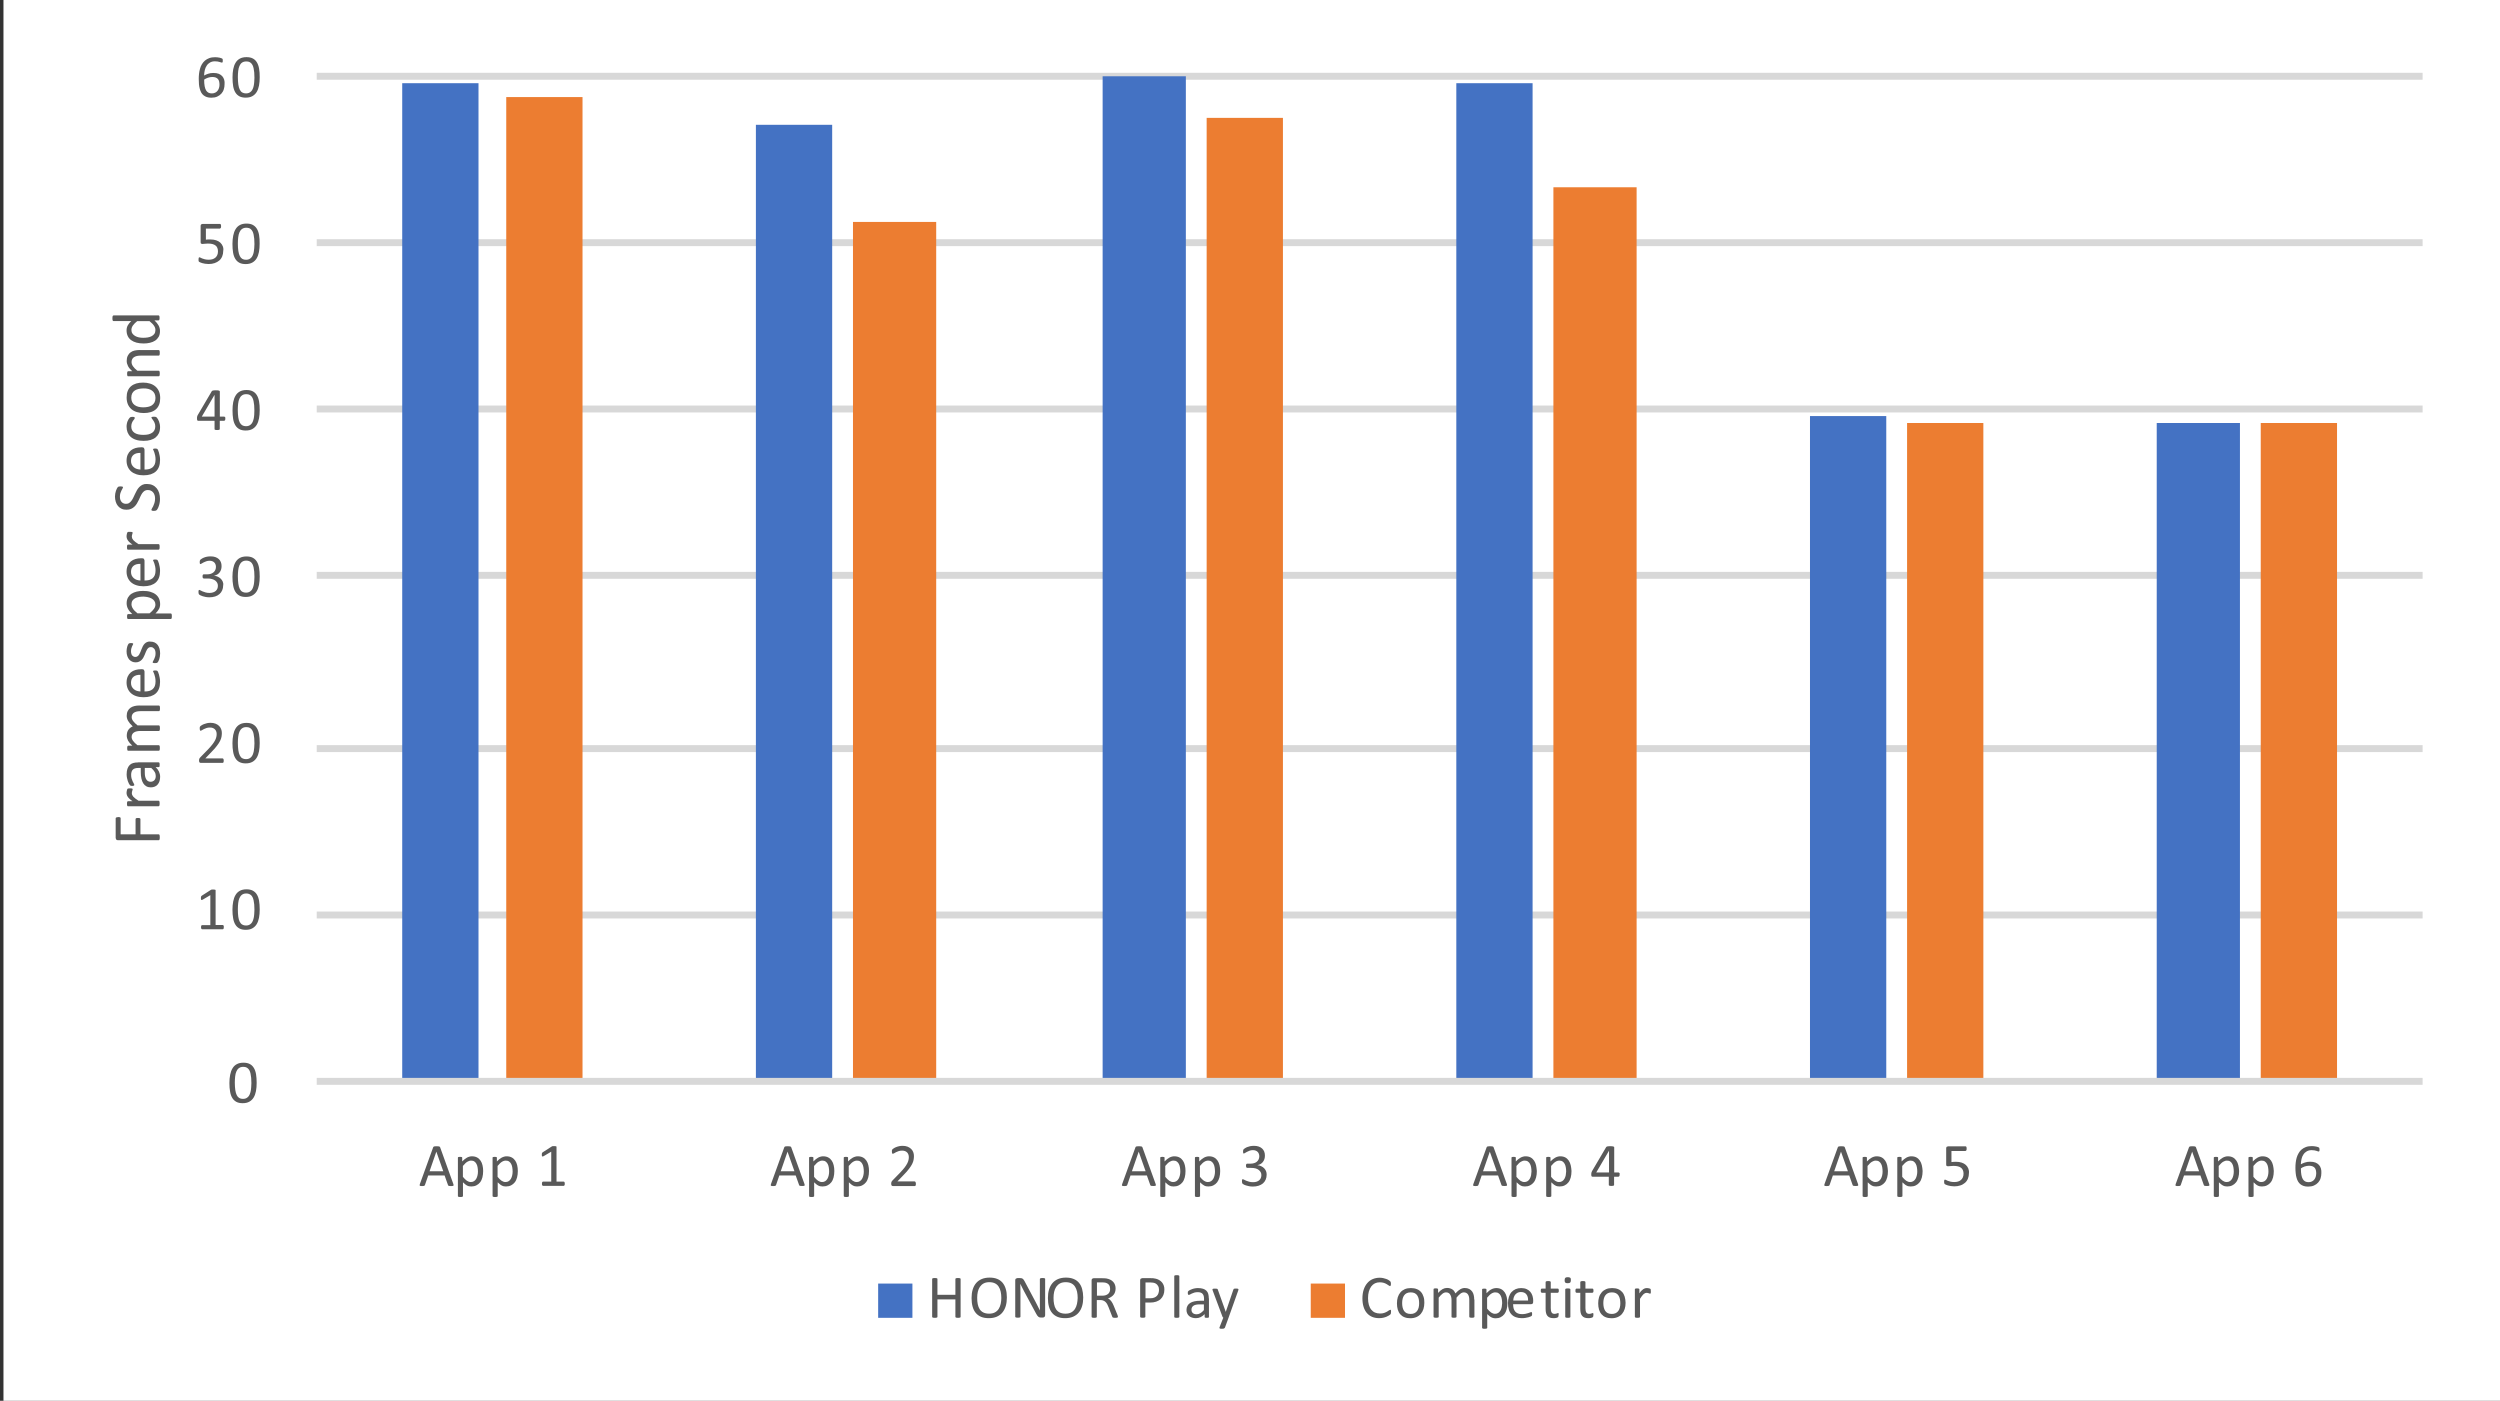 <?xml version="1.0" encoding="utf-8"?>
<!-- Generator: Adobe Illustrator 24.0.1, SVG Export Plug-In . SVG Version: 6.00 Build 0)  -->
<svg version="1.1" id="Layer_1" xmlns="http://www.w3.org/2000/svg" xmlns:xlink="http://www.w3.org/1999/xlink" x="0px" y="0px"
	 viewBox="0 0 360.5 202" style="enable-background:new 0 0 360.5 202;" xml:space="preserve">
<rect x="0" y="0" width="360.5" height="202" fill="#333333" stroke="none"/>
<style type="text/css">
	.st0{fill:#FFFFFF;}
	.st1{fill:#D8D8D8;}
	.st2{fill:#4472C3;}
	.st3{fill:#EC7D31;}
	.st4{clip-path:url(#SVGID_2_);fill:#595959;}
	.st5{clip-path:url(#SVGID_4_);fill:#595959;}
	.st6{clip-path:url(#SVGID_6_);fill:#595959;}
</style>
<rect x="0.5" class="st0" width="360" height="202"/>
<path class="st1" d="M45.67,10.5h303.67v1H45.67V10.5z M45.67,34.49h303.67v1H45.67V34.49z M45.67,58.48h303.67v1H45.67V58.48z
	 M45.67,82.46h303.67v1H45.67V82.46z M45.67,107.45h303.67v1H45.67V107.45z M45.67,131.44h303.67v1H45.67V131.44z"/>
<path class="st2" d="M311,155.93h12V61h-12V155.93z M261,155.93h11V60h-11V155.93z M109,155.93h11V18h-11V155.93z M58,155.93h11V12
	H58V155.93z M210,155.93h11V12h-11V155.93z M159,155.93h12V11h-12V155.93z"/>
<path class="st3" d="M275,155.93h11V61h-11V155.93z M326,155.93h11V61h-11V155.93z M123,155.93h12V32h-12V155.93z M224,155.93h12V27
	h-12V155.93z M174,155.93h11V17h-11V155.93z M73,155.93h11V14H73V155.93z"/>
<rect x="45.67" y="155.43" class="st1" width="303.67" height="1"/>
<g>
	<defs>
		<rect id="SVGID_1_" width="360" height="202"/>
	</defs>
	<clipPath id="SVGID_2_">
		<use xlink:href="#SVGID_1_"  style="overflow:visible;"/>
	</clipPath>
	<path class="st4" d="M36.22,156.8c-0.01,0.2-0.04,0.38-0.07,0.54s-0.08,0.32-0.14,0.46s-0.13,0.26-0.22,0.35
		c-0.09,0.1-0.2,0.17-0.32,0.23c-0.12,0.05-0.27,0.08-0.43,0.08c-0.21,0-0.39-0.04-0.54-0.13c-0.15-0.09-0.27-0.22-0.36-0.41
		c-0.1-0.19-0.16-0.43-0.21-0.73c-0.04-0.3-0.07-0.66-0.07-1.08c0-0.32,0.02-0.61,0.05-0.89c0.03-0.28,0.09-0.52,0.18-0.72
		c0.09-0.21,0.21-0.37,0.37-0.48c0.16-0.12,0.36-0.18,0.61-0.18c0.14,0,0.27,0.02,0.38,0.05c0.11,0.04,0.21,0.1,0.3,0.18
		c0.09,0.08,0.16,0.18,0.23,0.31c0.06,0.12,0.11,0.27,0.15,0.45c0.04,0.17,0.07,0.37,0.09,0.6c0.02,0.23,0.03,0.48,0.03,0.76
		C36.24,156.41,36.23,156.61,36.22,156.8 M36.92,154.9c-0.06-0.36-0.17-0.67-0.32-0.91c-0.15-0.25-0.35-0.44-0.59-0.56
		c-0.24-0.13-0.55-0.19-0.91-0.19c-0.38,0-0.69,0.07-0.95,0.21c-0.26,0.14-0.47,0.34-0.62,0.6c-0.16,0.26-0.27,0.57-0.34,0.93
		s-0.11,0.76-0.11,1.19c0,0.47,0.03,0.88,0.1,1.25c0.06,0.36,0.17,0.67,0.32,0.91c0.15,0.25,0.35,0.43,0.59,0.56
		c0.24,0.13,0.55,0.19,0.9,0.19c0.38,0,0.7-0.07,0.95-0.21c0.26-0.14,0.47-0.34,0.63-0.6c0.16-0.26,0.27-0.57,0.34-0.93
		c0.07-0.36,0.1-0.76,0.1-1.2C37.01,155.67,36.98,155.26,36.92,154.9"/>
	<path class="st4" d="M36.66,131.8c-0.01,0.2-0.04,0.38-0.07,0.54c-0.04,0.17-0.08,0.32-0.14,0.46c-0.06,0.14-0.13,0.26-0.22,0.35
		c-0.09,0.1-0.2,0.17-0.32,0.23c-0.12,0.05-0.27,0.08-0.43,0.08c-0.21,0-0.39-0.04-0.54-0.13c-0.15-0.08-0.27-0.22-0.37-0.41
		c-0.1-0.19-0.17-0.43-0.21-0.73c-0.04-0.3-0.06-0.66-0.06-1.08c0-0.32,0.02-0.61,0.05-0.89c0.03-0.28,0.09-0.52,0.18-0.72
		c0.09-0.2,0.21-0.37,0.37-0.48c0.15-0.12,0.36-0.18,0.61-0.18c0.14,0,0.27,0.02,0.38,0.06c0.11,0.04,0.21,0.1,0.3,0.17
		c0.09,0.08,0.16,0.18,0.23,0.31c0.06,0.12,0.11,0.27,0.15,0.45c0.04,0.17,0.07,0.37,0.09,0.6c0.02,0.23,0.03,0.48,0.03,0.76
		C36.68,131.41,36.67,131.61,36.66,131.8 M37.36,129.9c-0.06-0.36-0.17-0.67-0.32-0.91c-0.15-0.25-0.35-0.43-0.59-0.56
		c-0.25-0.13-0.55-0.19-0.91-0.19c-0.38,0-0.69,0.07-0.95,0.21c-0.26,0.14-0.47,0.34-0.62,0.6c-0.16,0.26-0.27,0.57-0.34,0.93
		c-0.07,0.36-0.11,0.76-0.11,1.19c0,0.47,0.03,0.88,0.1,1.25c0.06,0.36,0.17,0.67,0.32,0.91c0.15,0.25,0.35,0.43,0.59,0.56
		c0.25,0.13,0.55,0.19,0.9,0.19c0.38,0,0.7-0.07,0.95-0.21c0.26-0.14,0.47-0.34,0.63-0.6c0.16-0.26,0.27-0.57,0.34-0.93
		c0.07-0.36,0.1-0.76,0.1-1.2C37.45,130.67,37.42,130.26,37.36,129.9 M32.27,133.56l-0.03-0.09l-0.05-0.06l-0.07-0.02h-1.03v-5
		l-0.01-0.05l-0.05-0.04l-0.11-0.02l-0.18-0.01l-0.13,0l-0.09,0.01l-0.07,0.02l-0.04,0.02l-1.31,0.84l-0.06,0.05L29,129.28
		l-0.02,0.09l-0.01,0.13l0.01,0.17l0.04,0.09l0.08,0.02l0.13-0.05l1.1-0.65v4.32h-1.19l-0.06,0.02l-0.05,0.06L29,133.56l-0.01,0.14
		l0.01,0.14l0.04,0.09l0.05,0.05l0.06,0.02h2.97l0.06-0.02l0.05-0.05l0.03-0.09l0.01-0.14L32.27,133.56z"/>
	<path class="st4" d="M36.66,107.81c-0.01,0.19-0.04,0.38-0.07,0.54c-0.04,0.17-0.08,0.32-0.14,0.46c-0.06,0.14-0.13,0.26-0.22,0.35
		c-0.09,0.1-0.2,0.17-0.32,0.23c-0.12,0.05-0.27,0.08-0.43,0.08c-0.21,0-0.39-0.04-0.54-0.13c-0.15-0.08-0.27-0.22-0.36-0.41
		c-0.1-0.19-0.16-0.43-0.21-0.73c-0.04-0.3-0.07-0.66-0.07-1.08c0-0.32,0.02-0.61,0.05-0.89c0.03-0.27,0.09-0.52,0.18-0.72
		c0.09-0.2,0.21-0.37,0.37-0.48c0.16-0.12,0.36-0.18,0.61-0.18c0.14,0,0.27,0.02,0.38,0.05c0.11,0.04,0.21,0.1,0.3,0.18
		c0.09,0.08,0.16,0.18,0.23,0.31c0.06,0.12,0.12,0.27,0.15,0.45c0.04,0.17,0.07,0.37,0.09,0.6c0.02,0.23,0.03,0.48,0.03,0.76
		C36.68,107.41,36.67,107.61,36.66,107.81 M37.36,105.9c-0.06-0.36-0.17-0.67-0.32-0.91c-0.15-0.25-0.35-0.43-0.59-0.56
		c-0.24-0.13-0.55-0.19-0.91-0.19c-0.38,0-0.69,0.07-0.95,0.21c-0.26,0.14-0.47,0.34-0.62,0.6c-0.16,0.26-0.27,0.57-0.34,0.93
		c-0.07,0.36-0.11,0.76-0.11,1.19c0,0.47,0.03,0.88,0.1,1.25c0.06,0.36,0.17,0.67,0.32,0.91c0.15,0.25,0.35,0.44,0.59,0.56
		c0.25,0.13,0.55,0.19,0.9,0.19c0.38,0,0.69-0.07,0.95-0.21c0.26-0.14,0.47-0.34,0.63-0.6c0.16-0.26,0.27-0.57,0.34-0.93
		c0.07-0.36,0.1-0.76,0.1-1.19C37.45,106.67,37.42,106.26,37.36,105.9 M32.25,109.54l-0.04-0.1l-0.06-0.06l-0.07-0.02h-2.47
		l0.9-0.94c0.33-0.33,0.59-0.63,0.78-0.89c0.2-0.26,0.35-0.49,0.45-0.7c0.1-0.21,0.17-0.4,0.2-0.58c0.03-0.18,0.05-0.36,0.05-0.54
		c0-0.2-0.03-0.39-0.1-0.57c-0.07-0.18-0.17-0.34-0.31-0.47c-0.14-0.14-0.31-0.24-0.51-0.32c-0.21-0.08-0.45-0.12-0.72-0.12
		c-0.17,0-0.34,0.02-0.49,0.05c-0.16,0.04-0.3,0.08-0.43,0.13c-0.13,0.05-0.24,0.1-0.33,0.16l-0.18,0.12l-0.07,0.08l-0.03,0.07
		l-0.02,0.08l0,0.11l0.01,0.16l0.03,0.11l0.04,0.06l0.06,0.02l0.17-0.08c0.07-0.05,0.17-0.1,0.28-0.16
		c0.11-0.06,0.24-0.11,0.39-0.16c0.15-0.05,0.31-0.07,0.5-0.07c0.16,0,0.3,0.02,0.42,0.07c0.12,0.05,0.22,0.12,0.3,0.2
		c0.08,0.09,0.14,0.18,0.18,0.3c0.04,0.11,0.06,0.23,0.06,0.36c0,0.13-0.01,0.26-0.04,0.4c-0.03,0.14-0.08,0.3-0.17,0.48
		c-0.09,0.18-0.21,0.37-0.37,0.58c-0.16,0.21-0.37,0.46-0.63,0.73l-1.14,1.17l-0.09,0.11l-0.06,0.1l-0.03,0.12l-0.01,0.15l0.02,0.16
		l0.05,0.1l0.08,0.05l0.11,0.02h3.14l0.07-0.02l0.05-0.06l0.03-0.1l0.01-0.14L32.25,109.54z"/>
	<path class="st4" d="M36.66,83.8c-0.01,0.2-0.04,0.38-0.07,0.54c-0.04,0.17-0.08,0.32-0.14,0.46c-0.06,0.14-0.13,0.26-0.22,0.35
		c-0.09,0.1-0.2,0.17-0.32,0.23c-0.12,0.05-0.27,0.08-0.43,0.08c-0.21,0-0.39-0.04-0.54-0.13c-0.15-0.08-0.27-0.22-0.36-0.41
		c-0.1-0.19-0.17-0.43-0.21-0.73c-0.04-0.3-0.07-0.66-0.07-1.08c0-0.32,0.02-0.61,0.05-0.89c0.03-0.28,0.09-0.52,0.18-0.72
		c0.09-0.2,0.21-0.37,0.37-0.48c0.15-0.12,0.36-0.18,0.61-0.18c0.14,0,0.27,0.02,0.38,0.06c0.11,0.04,0.21,0.09,0.3,0.17
		c0.09,0.08,0.16,0.18,0.23,0.31c0.06,0.12,0.11,0.27,0.15,0.45c0.04,0.17,0.07,0.37,0.09,0.6c0.02,0.22,0.03,0.48,0.03,0.76
		C36.68,83.41,36.67,83.61,36.66,83.8 M37.36,81.9c-0.06-0.36-0.17-0.67-0.32-0.91c-0.15-0.25-0.35-0.43-0.59-0.56
		c-0.24-0.13-0.55-0.19-0.91-0.19c-0.38,0-0.69,0.07-0.95,0.21c-0.26,0.14-0.46,0.34-0.62,0.6c-0.16,0.26-0.27,0.57-0.34,0.93
		c-0.07,0.36-0.11,0.76-0.11,1.19c0,0.47,0.03,0.88,0.1,1.25c0.06,0.36,0.17,0.67,0.32,0.91c0.15,0.25,0.35,0.43,0.59,0.56
		c0.24,0.13,0.55,0.19,0.9,0.19c0.38,0,0.7-0.07,0.95-0.21c0.26-0.14,0.47-0.34,0.63-0.6c0.16-0.26,0.27-0.57,0.34-0.93
		s0.1-0.76,0.1-1.2C37.45,82.67,37.42,82.26,37.36,81.9 M32.12,83.87c-0.07-0.16-0.16-0.29-0.28-0.41
		c-0.12-0.12-0.26-0.21-0.42-0.29c-0.16-0.08-0.34-0.13-0.54-0.15v-0.01c0.17-0.03,0.33-0.09,0.46-0.17
		c0.13-0.08,0.24-0.18,0.33-0.3c0.09-0.12,0.16-0.25,0.21-0.41c0.05-0.15,0.07-0.32,0.07-0.5c0-0.21-0.03-0.4-0.1-0.57
		c-0.07-0.17-0.16-0.32-0.3-0.44c-0.13-0.12-0.3-0.22-0.5-0.29c-0.2-0.07-0.43-0.1-0.69-0.1c-0.19,0-0.36,0.02-0.53,0.05
		c-0.16,0.03-0.31,0.08-0.43,0.13c-0.12,0.05-0.23,0.1-0.31,0.16l-0.17,0.12l-0.06,0.07l-0.03,0.07l-0.02,0.09l-0.01,0.12l0.01,0.16
		l0.02,0.09l0.04,0.04l0.06,0.01l0.15-0.08c0.07-0.05,0.17-0.11,0.28-0.16c0.11-0.06,0.24-0.11,0.38-0.16
		c0.14-0.05,0.3-0.08,0.47-0.08c0.16,0,0.29,0.02,0.41,0.07c0.12,0.05,0.22,0.11,0.29,0.19c0.08,0.08,0.13,0.17,0.17,0.28
		c0.04,0.11,0.06,0.22,0.06,0.34c0,0.16-0.03,0.31-0.09,0.44c-0.06,0.13-0.14,0.24-0.25,0.34c-0.11,0.09-0.24,0.17-0.39,0.22
		s-0.33,0.08-0.52,0.08h-0.5l-0.07,0.01l-0.06,0.05l-0.04,0.09l-0.01,0.14l0.01,0.15l0.04,0.09l0.06,0.05l0.07,0.02h0.56
		c0.23,0,0.44,0.02,0.62,0.08c0.18,0.05,0.34,0.12,0.46,0.21c0.12,0.09,0.22,0.21,0.29,0.33c0.07,0.13,0.1,0.27,0.1,0.44
		c0,0.15-0.03,0.28-0.08,0.41c-0.05,0.12-0.13,0.23-0.23,0.32s-0.23,0.16-0.38,0.21c-0.15,0.05-0.32,0.08-0.52,0.08
		c-0.2,0-0.39-0.02-0.56-0.07c-0.17-0.05-0.31-0.1-0.44-0.15c-0.12-0.05-0.23-0.1-0.31-0.15l-0.16-0.07l-0.09,0.06
		c-0.02,0.04-0.03,0.11-0.03,0.22l0.01,0.16l0.02,0.11l0.03,0.07l0.05,0.06l0.16,0.1c0.08,0.04,0.19,0.09,0.32,0.13
		c0.13,0.04,0.28,0.08,0.44,0.11c0.17,0.03,0.34,0.05,0.53,0.05c0.31,0,0.59-0.04,0.84-0.12c0.25-0.08,0.46-0.2,0.63-0.35
		c0.17-0.15,0.3-0.33,0.39-0.54c0.09-0.21,0.14-0.44,0.14-0.7C32.22,84.2,32.19,84.03,32.12,83.87"/>
	<path class="st4" d="M36.66,59.8c-0.01,0.2-0.04,0.38-0.07,0.54c-0.04,0.17-0.08,0.32-0.14,0.46c-0.06,0.14-0.13,0.26-0.22,0.35
		c-0.09,0.1-0.2,0.17-0.32,0.23c-0.12,0.05-0.27,0.08-0.43,0.08c-0.21,0-0.39-0.04-0.54-0.13c-0.15-0.09-0.27-0.22-0.37-0.41
		c-0.09-0.19-0.17-0.43-0.21-0.73c-0.04-0.3-0.07-0.66-0.07-1.08c0-0.32,0.02-0.61,0.05-0.89c0.03-0.28,0.09-0.52,0.18-0.72
		c0.09-0.21,0.21-0.37,0.37-0.48c0.15-0.12,0.36-0.18,0.61-0.18c0.14,0,0.27,0.02,0.38,0.05c0.11,0.04,0.21,0.1,0.3,0.18
		c0.09,0.08,0.16,0.18,0.23,0.31c0.06,0.12,0.11,0.27,0.15,0.45c0.04,0.17,0.07,0.37,0.09,0.6c0.02,0.23,0.03,0.48,0.03,0.76
		C36.68,59.41,36.68,59.61,36.66,59.8 M37.36,57.9c-0.06-0.36-0.17-0.67-0.32-0.91c-0.15-0.25-0.35-0.44-0.59-0.56
		c-0.25-0.13-0.55-0.19-0.91-0.19c-0.38,0-0.69,0.07-0.95,0.21c-0.26,0.14-0.47,0.34-0.62,0.6c-0.16,0.26-0.27,0.57-0.34,0.93
		c-0.07,0.36-0.1,0.76-0.1,1.19c0,0.47,0.03,0.88,0.09,1.25c0.06,0.36,0.17,0.67,0.32,0.91c0.15,0.25,0.35,0.43,0.59,0.56
		c0.24,0.13,0.55,0.19,0.9,0.19c0.38,0,0.7-0.07,0.95-0.21c0.26-0.14,0.47-0.34,0.63-0.6c0.16-0.26,0.27-0.57,0.34-0.93
		c0.07-0.36,0.1-0.76,0.1-1.2C37.46,58.67,37.42,58.26,37.36,57.9 M30.94,60.07h-1.84l1.83-3.12h0.01V60.07z M32.46,60.15
		l-0.12-0.08H31.7v-3.63l-0.04-0.07l-0.1-0.05l-0.18-0.03c-0.07-0.01-0.16-0.01-0.26-0.01l-0.23,0.01l-0.17,0.02l-0.11,0.04
		l-0.07,0.06l-2.03,3.45l-0.05,0.11l-0.03,0.11l-0.02,0.12l0,0.15l0.01,0.17l0.04,0.1l0.06,0.05l0.09,0.01h2.33v1.19l0.01,0.06
		l0.06,0.04l0.12,0.03l0.18,0.01l0.18-0.01l0.12-0.03l0.06-0.04l0.02-0.06v-1.19h0.64l0.12-0.08c0.03-0.06,0.04-0.13,0.04-0.23
		C32.51,60.28,32.49,60.2,32.46,60.15"/>
	<path class="st4" d="M36.66,35.8c-0.01,0.19-0.04,0.38-0.07,0.54c-0.03,0.17-0.08,0.32-0.14,0.46c-0.06,0.14-0.13,0.26-0.22,0.35
		c-0.09,0.1-0.2,0.17-0.32,0.23c-0.12,0.05-0.27,0.08-0.43,0.08c-0.21,0-0.39-0.04-0.54-0.13c-0.15-0.09-0.27-0.22-0.36-0.41
		c-0.1-0.19-0.16-0.43-0.21-0.73s-0.07-0.66-0.07-1.08c0-0.32,0.02-0.61,0.05-0.89c0.03-0.28,0.09-0.52,0.18-0.72
		c0.09-0.21,0.21-0.37,0.37-0.48c0.16-0.12,0.36-0.18,0.61-0.18c0.14,0,0.27,0.02,0.38,0.05s0.21,0.09,0.3,0.18
		c0.09,0.08,0.16,0.18,0.23,0.31c0.06,0.12,0.12,0.27,0.15,0.45c0.04,0.17,0.07,0.37,0.09,0.6c0.02,0.23,0.03,0.48,0.03,0.77
		C36.68,35.41,36.67,35.61,36.66,35.8 M37.36,33.9c-0.06-0.36-0.17-0.67-0.32-0.91c-0.15-0.25-0.35-0.43-0.59-0.56
		c-0.24-0.13-0.55-0.19-0.91-0.19c-0.38,0-0.69,0.07-0.95,0.21c-0.26,0.14-0.47,0.34-0.62,0.6c-0.16,0.26-0.27,0.57-0.34,0.93
		c-0.07,0.36-0.11,0.76-0.11,1.19c0,0.47,0.03,0.88,0.09,1.25c0.06,0.36,0.17,0.67,0.32,0.91c0.15,0.25,0.35,0.43,0.59,0.56
		c0.24,0.13,0.55,0.19,0.9,0.19c0.38,0,0.69-0.07,0.95-0.21c0.26-0.14,0.47-0.34,0.63-0.6c0.16-0.26,0.27-0.57,0.34-0.93
		c0.07-0.36,0.1-0.76,0.1-1.2C37.45,34.67,37.42,34.26,37.36,33.9 M32.12,35.5c-0.08-0.2-0.2-0.37-0.36-0.52
		c-0.16-0.14-0.35-0.25-0.59-0.33s-0.51-0.12-0.82-0.12c-0.14,0-0.26,0-0.36,0c-0.1,0-0.2,0.01-0.3,0.03v-1.6h2.03l0.12-0.09
		c0.03-0.06,0.04-0.14,0.04-0.25l-0.01-0.15l-0.03-0.1l-0.06-0.06l-0.07-0.02H29.2l-0.2,0.07c-0.04,0.05-0.07,0.12-0.07,0.22v2.32
		c0,0.11,0.02,0.18,0.05,0.22l0.18,0.06c0.11,0,0.23-0.01,0.36-0.03s0.28-0.03,0.46-0.03c0.25,0,0.47,0.02,0.65,0.07
		c0.18,0.05,0.33,0.11,0.45,0.21c0.12,0.09,0.21,0.21,0.26,0.35c0.06,0.14,0.09,0.3,0.09,0.48c0,0.22-0.03,0.4-0.1,0.55
		c-0.07,0.15-0.16,0.28-0.28,0.38c-0.12,0.1-0.26,0.17-0.42,0.22s-0.35,0.07-0.54,0.07c-0.21,0-0.39-0.02-0.55-0.06
		c-0.15-0.04-0.28-0.08-0.39-0.12c-0.1-0.04-0.19-0.08-0.25-0.12l-0.14-0.05l-0.06,0.02l-0.04,0.05l-0.02,0.1l-0.01,0.13l0,0.14
		l0.01,0.09l0.02,0.06l0.05,0.06l0.15,0.08c0.08,0.03,0.18,0.07,0.3,0.11c0.12,0.04,0.26,0.07,0.42,0.09
		c0.16,0.02,0.33,0.04,0.5,0.04c0.32,0,0.6-0.04,0.86-0.13c0.26-0.09,0.48-0.21,0.67-0.37c0.19-0.16,0.33-0.36,0.43-0.6
		c0.1-0.24,0.15-0.51,0.15-0.81C32.24,35.93,32.2,35.7,32.12,35.5"/>
	<path class="st4" d="M36.66,11.81c-0.01,0.2-0.04,0.38-0.07,0.54c-0.03,0.17-0.08,0.32-0.14,0.46c-0.06,0.14-0.13,0.26-0.22,0.35
		c-0.09,0.1-0.2,0.17-0.32,0.23c-0.12,0.05-0.27,0.08-0.43,0.08c-0.21,0-0.39-0.04-0.54-0.13c-0.15-0.08-0.27-0.22-0.36-0.41
		c-0.1-0.19-0.17-0.43-0.21-0.73c-0.04-0.3-0.07-0.66-0.07-1.08c0-0.32,0.02-0.61,0.05-0.89c0.03-0.27,0.09-0.52,0.18-0.72
		c0.09-0.21,0.21-0.37,0.37-0.48s0.36-0.17,0.61-0.17c0.14,0,0.27,0.02,0.38,0.05c0.11,0.04,0.21,0.1,0.3,0.18
		c0.09,0.08,0.16,0.18,0.23,0.31c0.06,0.12,0.11,0.27,0.15,0.45c0.04,0.17,0.07,0.37,0.09,0.6c0.02,0.22,0.03,0.48,0.03,0.76
		C36.68,11.41,36.68,11.61,36.66,11.81 M37.36,9.9c-0.06-0.36-0.17-0.67-0.32-0.91c-0.15-0.25-0.35-0.44-0.59-0.56
		c-0.24-0.13-0.55-0.19-0.91-0.19c-0.38,0-0.69,0.07-0.95,0.21c-0.26,0.14-0.47,0.34-0.62,0.6c-0.16,0.26-0.27,0.57-0.34,0.93
		c-0.07,0.36-0.1,0.76-0.1,1.19c0,0.47,0.03,0.88,0.09,1.25c0.06,0.36,0.17,0.67,0.32,0.91c0.15,0.25,0.35,0.43,0.59,0.56
		c0.24,0.13,0.55,0.19,0.9,0.19c0.38,0,0.7-0.07,0.95-0.21c0.26-0.14,0.47-0.34,0.63-0.6c0.16-0.26,0.27-0.57,0.34-0.93
		c0.07-0.36,0.1-0.76,0.1-1.2C37.46,10.68,37.42,10.26,37.36,9.9 M31.58,12.68c-0.04,0.15-0.11,0.28-0.2,0.4
		c-0.09,0.12-0.2,0.21-0.34,0.28c-0.14,0.07-0.3,0.11-0.49,0.11c-0.19,0-0.35-0.03-0.48-0.1c-0.14-0.07-0.25-0.18-0.35-0.33
		c-0.09-0.15-0.16-0.36-0.21-0.61c-0.05-0.26-0.07-0.57-0.07-0.95c0.08-0.05,0.16-0.1,0.25-0.15c0.09-0.05,0.19-0.09,0.29-0.12
		c0.1-0.03,0.21-0.06,0.31-0.08c0.11-0.02,0.22-0.03,0.33-0.03c0.19,0,0.36,0.03,0.49,0.08c0.13,0.05,0.24,0.13,0.32,0.22
		c0.08,0.1,0.14,0.21,0.17,0.35c0.03,0.14,0.05,0.29,0.05,0.46C31.65,12.38,31.63,12.54,31.58,12.68 M32.33,11.51
		c-0.06-0.2-0.15-0.38-0.28-0.52c-0.13-0.15-0.3-0.26-0.51-0.35c-0.21-0.08-0.47-0.12-0.78-0.12c-0.14,0-0.28,0.01-0.4,0.03
		c-0.13,0.02-0.25,0.05-0.36,0.09c-0.11,0.03-0.22,0.08-0.31,0.12c-0.1,0.04-0.18,0.09-0.26,0.13c0.01-0.27,0.04-0.53,0.1-0.78
		c0.06-0.25,0.15-0.46,0.28-0.65c0.12-0.19,0.29-0.34,0.48-0.45c0.2-0.11,0.43-0.17,0.7-0.17c0.15,0,0.28,0.01,0.39,0.03
		c0.11,0.02,0.21,0.04,0.29,0.07L31.87,9l0.13,0.03l0.06-0.02l0.04-0.05l0.02-0.09l0-0.14l0-0.1l-0.01-0.08L32.09,8.5l-0.05-0.05
		l-0.13-0.06c-0.07-0.03-0.14-0.05-0.24-0.07c-0.09-0.02-0.2-0.04-0.31-0.05s-0.22-0.02-0.33-0.02c-0.32,0-0.61,0.04-0.85,0.13
		c-0.24,0.09-0.45,0.21-0.63,0.36c-0.17,0.15-0.32,0.33-0.44,0.53c-0.12,0.2-0.21,0.42-0.27,0.65c-0.07,0.23-0.11,0.47-0.14,0.72
		c-0.03,0.25-0.04,0.49-0.04,0.74c0,0.27,0.01,0.53,0.03,0.77c0.02,0.24,0.06,0.46,0.12,0.66c0.05,0.2,0.13,0.38,0.21,0.54
		c0.09,0.16,0.2,0.29,0.34,0.4c0.14,0.11,0.29,0.19,0.47,0.25c0.18,0.06,0.39,0.09,0.63,0.09c0.33,0,0.62-0.05,0.86-0.16
		c0.24-0.11,0.44-0.25,0.6-0.43c0.16-0.18,0.28-0.38,0.35-0.62c0.08-0.23,0.11-0.47,0.11-0.72C32.41,11.92,32.38,11.71,32.33,11.51"
		/>
	<path class="st4" d="M81.43,170.56l-0.03-0.09l-0.05-0.06l-0.07-0.02h-1.03v-5l-0.01-0.05l-0.05-0.04l-0.11-0.02l-0.18-0.01
		l-0.13,0l-0.09,0.01l-0.07,0.02l-0.04,0.02l-1.31,0.84l-0.06,0.05l-0.04,0.06l-0.02,0.09l-0.01,0.13l0.01,0.17l0.04,0.09l0.08,0.02
		l0.13-0.05l1.1-0.65v4.32h-1.19l-0.06,0.02l-0.05,0.06l-0.03,0.09l-0.01,0.14l0.01,0.14l0.04,0.09l0.05,0.05l0.06,0.02h2.97
		l0.06-0.02l0.05-0.05l0.04-0.09l0.01-0.14L81.43,170.56z M73.86,169.48c-0.04,0.18-0.1,0.35-0.18,0.49
		c-0.08,0.15-0.19,0.26-0.32,0.35c-0.13,0.09-0.29,0.13-0.47,0.13c-0.2,0-0.39-0.07-0.57-0.19c-0.18-0.13-0.37-0.31-0.57-0.56v-1.57
		c0.11-0.14,0.22-0.26,0.33-0.36c0.1-0.1,0.2-0.18,0.3-0.24c0.09-0.06,0.19-0.1,0.28-0.13c0.09-0.03,0.18-0.04,0.28-0.04
		c0.19,0,0.35,0.04,0.47,0.13c0.13,0.09,0.23,0.21,0.3,0.35c0.08,0.15,0.13,0.31,0.16,0.5c0.03,0.19,0.05,0.39,0.05,0.59
		C73.92,169.12,73.9,169.3,73.86,169.48 M74.58,168.04c-0.06-0.26-0.15-0.48-0.28-0.67c-0.13-0.19-0.29-0.35-0.5-0.46
		c-0.2-0.11-0.45-0.17-0.73-0.17c-0.13,0-0.26,0.01-0.38,0.05s-0.24,0.08-0.35,0.14c-0.11,0.06-0.23,0.14-0.34,0.23
		c-0.11,0.09-0.23,0.2-0.35,0.32v-0.53l-0.01-0.06l-0.05-0.04l-0.1-0.02l-0.15-0.01l-0.15,0.01l-0.1,0.02l-0.05,0.04l-0.01,0.06
		v5.52l0.02,0.06l0.06,0.04l0.11,0.03l0.18,0.01l0.18-0.01l0.11-0.03l0.06-0.04l0.02-0.06v-1.98c0.11,0.1,0.2,0.19,0.3,0.27
		c0.09,0.08,0.19,0.14,0.28,0.19c0.1,0.05,0.19,0.09,0.29,0.11c0.1,0.02,0.21,0.03,0.32,0.03c0.27,0,0.52-0.05,0.73-0.16
		c0.21-0.1,0.39-0.25,0.54-0.44c0.15-0.19,0.26-0.43,0.33-0.7c0.07-0.27,0.11-0.59,0.11-0.93
		C74.67,168.56,74.64,168.29,74.58,168.04 M68.86,169.48c-0.04,0.18-0.1,0.35-0.18,0.49c-0.08,0.15-0.19,0.26-0.32,0.35
		c-0.13,0.09-0.29,0.13-0.47,0.13c-0.2,0-0.39-0.07-0.57-0.19c-0.18-0.13-0.37-0.31-0.57-0.56v-1.57c0.12-0.14,0.22-0.26,0.33-0.36
		c0.1-0.1,0.2-0.18,0.3-0.24c0.1-0.06,0.19-0.1,0.28-0.13c0.09-0.03,0.18-0.04,0.28-0.04c0.19,0,0.35,0.04,0.47,0.13
		c0.13,0.09,0.23,0.21,0.3,0.35c0.08,0.15,0.13,0.31,0.16,0.5c0.03,0.19,0.05,0.39,0.05,0.59C68.92,169.12,68.9,169.3,68.86,169.48
		 M69.58,168.04c-0.06-0.26-0.15-0.48-0.28-0.67c-0.13-0.19-0.29-0.35-0.5-0.46c-0.2-0.11-0.45-0.17-0.73-0.17
		c-0.13,0-0.26,0.01-0.38,0.05c-0.12,0.03-0.24,0.08-0.35,0.14c-0.11,0.06-0.22,0.14-0.34,0.23c-0.11,0.09-0.23,0.2-0.35,0.32v-0.53
		l-0.01-0.06l-0.05-0.04l-0.1-0.02l-0.15-0.01l-0.15,0.01l-0.1,0.02l-0.05,0.04l-0.01,0.06v5.52l0.01,0.06l0.06,0.04l0.11,0.03
		l0.18,0.01l0.18-0.01l0.11-0.03l0.06-0.04l0.02-0.06v-1.98c0.11,0.1,0.21,0.19,0.3,0.27c0.09,0.08,0.19,0.14,0.28,0.19
		c0.1,0.05,0.19,0.09,0.29,0.11c0.1,0.02,0.21,0.03,0.33,0.03c0.27,0,0.52-0.05,0.73-0.16c0.21-0.1,0.39-0.25,0.54-0.44
		c0.15-0.19,0.26-0.43,0.33-0.7c0.07-0.27,0.11-0.59,0.11-0.93C69.67,168.56,69.64,168.29,69.58,168.04 M63.92,168.9h-1.98
		l0.98-2.83h0L63.92,168.9z M63.47,165.45l-0.05-0.08l-0.09-0.05l-0.15-0.02c-0.06,0-0.14-0.01-0.23-0.01l-0.22,0.01l-0.14,0.02
		l-0.08,0.05l-0.05,0.08l-1.91,5.28l-0.04,0.16l0.03,0.09l0.11,0.04l0.21,0.01l0.2-0.01l0.12-0.03l0.06-0.05l0.04-0.07l0.47-1.37
		h2.36l0.49,1.38l0.04,0.07L64.7,171l0.12,0.02c0.05,0,0.13,0.01,0.22,0.01c0.09,0,0.16,0,0.22-0.01l0.12-0.04l0.03-0.09l-0.04-0.16
		L63.47,165.45z"/>
	<path class="st4" d="M132.05,170.54l-0.04-0.1l-0.06-0.06l-0.07-0.02h-2.47l0.9-0.94c0.33-0.33,0.59-0.63,0.78-0.89
		c0.2-0.26,0.35-0.49,0.45-0.7c0.1-0.21,0.17-0.4,0.2-0.58c0.03-0.18,0.05-0.36,0.05-0.54c0-0.2-0.03-0.39-0.1-0.57
		c-0.07-0.18-0.17-0.34-0.31-0.47c-0.14-0.13-0.31-0.24-0.51-0.32c-0.21-0.08-0.45-0.12-0.72-0.12c-0.17,0-0.34,0.02-0.49,0.05
		s-0.3,0.08-0.43,0.13c-0.13,0.05-0.24,0.1-0.32,0.16l-0.18,0.12l-0.07,0.08l-0.03,0.07l-0.02,0.08l0,0.11l0.01,0.16l0.03,0.11
		l0.04,0.06l0.06,0.02l0.17-0.07c0.07-0.05,0.17-0.1,0.28-0.16c0.11-0.06,0.24-0.11,0.39-0.16c0.15-0.05,0.31-0.07,0.5-0.07
		c0.16,0,0.3,0.02,0.42,0.07c0.12,0.05,0.22,0.12,0.3,0.2c0.08,0.09,0.14,0.18,0.18,0.3c0.04,0.11,0.06,0.23,0.06,0.36
		c0,0.13-0.01,0.26-0.04,0.4c-0.03,0.14-0.08,0.3-0.17,0.48c-0.09,0.18-0.21,0.37-0.37,0.59c-0.16,0.21-0.37,0.45-0.63,0.73
		l-1.14,1.17l-0.09,0.11l-0.06,0.1l-0.03,0.12l-0.01,0.15l0.02,0.16l0.05,0.1l0.08,0.05l0.11,0.02h3.14l0.07-0.02l0.05-0.06
		l0.03-0.1l0.01-0.14L132.05,170.54z M124.5,169.48c-0.04,0.18-0.1,0.35-0.18,0.49c-0.08,0.15-0.19,0.26-0.32,0.35
		c-0.13,0.09-0.29,0.13-0.47,0.13c-0.2,0-0.39-0.07-0.57-0.19c-0.18-0.13-0.37-0.31-0.57-0.56v-1.57c0.11-0.14,0.22-0.26,0.33-0.36
		c0.1-0.1,0.2-0.18,0.3-0.24c0.09-0.06,0.19-0.1,0.28-0.13c0.09-0.03,0.18-0.04,0.28-0.04c0.19,0,0.35,0.04,0.47,0.13
		c0.13,0.09,0.23,0.21,0.3,0.35c0.08,0.15,0.13,0.31,0.16,0.5c0.03,0.19,0.05,0.39,0.05,0.59
		C124.56,169.12,124.54,169.3,124.5,169.48 M125.22,168.04c-0.06-0.26-0.15-0.48-0.28-0.67c-0.13-0.19-0.29-0.35-0.5-0.46
		c-0.2-0.11-0.45-0.17-0.73-0.17c-0.13,0-0.26,0.01-0.38,0.05s-0.24,0.08-0.35,0.14c-0.11,0.06-0.23,0.14-0.34,0.23
		c-0.11,0.09-0.23,0.2-0.35,0.32v-0.53l-0.01-0.06l-0.05-0.04l-0.1-0.02l-0.15-0.01l-0.15,0.01l-0.1,0.02l-0.05,0.04l-0.01,0.06
		v5.52l0.02,0.06l0.06,0.04l0.11,0.03l0.18,0.01l0.18-0.01l0.11-0.03l0.06-0.04l0.02-0.06v-1.98c0.11,0.1,0.2,0.19,0.3,0.27
		c0.09,0.08,0.19,0.14,0.28,0.19c0.1,0.05,0.19,0.09,0.29,0.11c0.1,0.02,0.21,0.03,0.32,0.03c0.27,0,0.52-0.05,0.73-0.16
		c0.21-0.1,0.39-0.25,0.54-0.44c0.15-0.19,0.26-0.43,0.33-0.7c0.07-0.27,0.11-0.59,0.11-0.93
		C125.31,168.56,125.28,168.29,125.22,168.04 M119.5,169.48c-0.04,0.18-0.1,0.35-0.18,0.49c-0.08,0.15-0.19,0.26-0.32,0.35
		c-0.13,0.09-0.29,0.13-0.47,0.13c-0.2,0-0.39-0.07-0.57-0.19c-0.18-0.13-0.37-0.31-0.57-0.56v-1.57c0.12-0.14,0.22-0.26,0.33-0.36
		c0.1-0.1,0.2-0.18,0.3-0.24c0.1-0.06,0.19-0.1,0.28-0.13c0.09-0.03,0.18-0.04,0.28-0.04c0.19,0,0.35,0.04,0.47,0.13
		c0.13,0.09,0.23,0.21,0.3,0.35c0.08,0.15,0.13,0.31,0.16,0.5c0.03,0.19,0.05,0.39,0.05,0.59
		C119.56,169.12,119.54,169.3,119.5,169.48 M120.22,168.04c-0.06-0.26-0.15-0.48-0.28-0.67c-0.13-0.19-0.29-0.35-0.5-0.46
		c-0.2-0.11-0.45-0.17-0.73-0.17c-0.13,0-0.26,0.01-0.38,0.05c-0.12,0.03-0.24,0.08-0.35,0.14c-0.11,0.06-0.22,0.14-0.34,0.23
		c-0.11,0.09-0.23,0.2-0.35,0.32v-0.53l-0.01-0.06l-0.05-0.04l-0.1-0.02l-0.15-0.01l-0.15,0.01l-0.1,0.02l-0.05,0.04l-0.01,0.06
		v5.52l0.01,0.06l0.06,0.04l0.11,0.03l0.18,0.01l0.18-0.01l0.11-0.03l0.06-0.04l0.02-0.06v-1.98c0.11,0.1,0.21,0.19,0.3,0.27
		c0.09,0.08,0.19,0.14,0.28,0.19c0.1,0.05,0.19,0.09,0.29,0.11c0.1,0.02,0.21,0.03,0.33,0.03c0.27,0,0.52-0.05,0.73-0.16
		c0.21-0.1,0.39-0.25,0.54-0.44c0.15-0.19,0.26-0.43,0.33-0.7c0.07-0.27,0.11-0.59,0.11-0.93
		C120.31,168.56,120.28,168.29,120.22,168.04 M114.56,168.9h-1.98l0.98-2.83h0L114.56,168.9z M114.1,165.45l-0.05-0.08l-0.09-0.05
		l-0.15-0.02c-0.06,0-0.14-0.01-0.23-0.01l-0.22,0.01l-0.14,0.02l-0.08,0.05l-0.05,0.08l-1.91,5.28l-0.04,0.16l0.03,0.09l0.11,0.04
		l0.21,0.01l0.2-0.01l0.12-0.03l0.06-0.05l0.04-0.07l0.47-1.37h2.36l0.49,1.38l0.04,0.07l0.06,0.04l0.12,0.02
		c0.05,0,0.13,0.01,0.22,0.01c0.09,0,0.16,0,0.22-0.01l0.12-0.04l0.03-0.09l-0.04-0.16L114.1,165.45z"/>
	<path class="st4" d="M182.56,168.87c-0.07-0.16-0.16-0.29-0.27-0.41c-0.12-0.12-0.26-0.21-0.42-0.29
		c-0.16-0.08-0.34-0.13-0.54-0.15v-0.01c0.17-0.03,0.32-0.09,0.46-0.17c0.13-0.08,0.24-0.18,0.33-0.3c0.09-0.12,0.16-0.26,0.21-0.41
		c0.05-0.15,0.07-0.32,0.07-0.5c0-0.21-0.03-0.4-0.1-0.57c-0.07-0.17-0.17-0.32-0.3-0.44c-0.13-0.12-0.3-0.22-0.5-0.29
		c-0.2-0.07-0.43-0.1-0.69-0.1c-0.19,0-0.36,0.02-0.53,0.05c-0.16,0.04-0.31,0.08-0.43,0.13c-0.12,0.05-0.23,0.1-0.31,0.16
		l-0.17,0.12l-0.06,0.07l-0.03,0.07l-0.02,0.09l-0.01,0.12l0.01,0.16l0.02,0.09l0.04,0.04l0.06,0.01l0.15-0.08
		c0.07-0.05,0.17-0.11,0.28-0.16c0.11-0.06,0.24-0.11,0.38-0.17c0.14-0.05,0.3-0.08,0.47-0.08c0.15,0,0.29,0.02,0.41,0.07
		c0.12,0.05,0.22,0.11,0.29,0.19c0.08,0.08,0.13,0.17,0.17,0.28s0.06,0.22,0.06,0.34c0,0.16-0.03,0.31-0.09,0.44
		c-0.06,0.13-0.14,0.24-0.25,0.34c-0.11,0.09-0.24,0.17-0.39,0.21c-0.15,0.05-0.33,0.08-0.52,0.08h-0.5l-0.07,0.02l-0.05,0.05
		l-0.04,0.09l-0.01,0.14l0.02,0.15l0.04,0.09l0.06,0.05l0.07,0.02h0.56c0.23,0,0.44,0.02,0.62,0.07c0.18,0.05,0.34,0.12,0.46,0.22
		c0.13,0.09,0.22,0.21,0.29,0.33s0.1,0.27,0.1,0.43c0,0.15-0.03,0.28-0.08,0.41c-0.05,0.12-0.13,0.23-0.23,0.32
		c-0.1,0.09-0.23,0.16-0.38,0.21c-0.15,0.05-0.32,0.07-0.52,0.07c-0.21,0-0.39-0.02-0.56-0.07c-0.17-0.05-0.31-0.1-0.44-0.15
		c-0.12-0.05-0.23-0.11-0.31-0.15l-0.16-0.07l-0.09,0.06c-0.02,0.04-0.03,0.11-0.03,0.22l0.01,0.16l0.02,0.11l0.03,0.07l0.05,0.06
		l0.16,0.1c0.08,0.05,0.19,0.09,0.32,0.13c0.13,0.04,0.28,0.08,0.44,0.11c0.16,0.03,0.34,0.05,0.53,0.05c0.31,0,0.59-0.04,0.84-0.12
		c0.25-0.08,0.46-0.2,0.63-0.34c0.17-0.15,0.3-0.33,0.39-0.54c0.09-0.21,0.14-0.44,0.14-0.71
		C182.66,169.2,182.62,169.03,182.56,168.87 M175.14,169.48c-0.04,0.18-0.1,0.35-0.18,0.49c-0.08,0.15-0.19,0.26-0.32,0.35
		c-0.13,0.09-0.29,0.13-0.47,0.13c-0.2,0-0.39-0.07-0.57-0.19c-0.18-0.13-0.37-0.31-0.57-0.56v-1.57c0.11-0.14,0.22-0.26,0.33-0.36
		c0.1-0.1,0.2-0.18,0.3-0.24c0.09-0.06,0.19-0.1,0.28-0.13c0.09-0.03,0.18-0.04,0.28-0.04c0.19,0,0.35,0.04,0.47,0.13
		c0.13,0.09,0.23,0.21,0.3,0.35c0.08,0.15,0.13,0.31,0.16,0.5c0.03,0.19,0.05,0.39,0.05,0.59
		C175.2,169.12,175.18,169.3,175.14,169.48 M175.86,168.04c-0.06-0.26-0.15-0.48-0.28-0.67c-0.13-0.19-0.29-0.35-0.5-0.46
		c-0.2-0.11-0.45-0.17-0.73-0.17c-0.13,0-0.26,0.01-0.38,0.05c-0.12,0.03-0.24,0.08-0.35,0.14c-0.11,0.06-0.23,0.14-0.34,0.23
		c-0.11,0.09-0.23,0.2-0.35,0.32v-0.53l-0.01-0.06l-0.05-0.04l-0.1-0.02l-0.15-0.01l-0.15,0.01l-0.1,0.02l-0.05,0.04l-0.01,0.06
		v5.52l0.02,0.06l0.06,0.04l0.11,0.03l0.18,0.01l0.18-0.01l0.11-0.03l0.06-0.04l0.02-0.06v-1.98c0.11,0.1,0.2,0.19,0.3,0.27
		s0.19,0.14,0.28,0.19c0.1,0.05,0.19,0.09,0.29,0.11c0.1,0.02,0.21,0.03,0.32,0.03c0.27,0,0.52-0.05,0.73-0.16
		c0.21-0.1,0.39-0.25,0.54-0.44c0.14-0.19,0.26-0.43,0.33-0.7c0.07-0.27,0.11-0.59,0.11-0.93
		C175.95,168.56,175.92,168.29,175.86,168.04 M170.14,169.48c-0.04,0.18-0.1,0.35-0.18,0.49c-0.08,0.15-0.19,0.26-0.32,0.35
		c-0.13,0.09-0.29,0.13-0.47,0.13c-0.2,0-0.39-0.07-0.57-0.19c-0.18-0.13-0.37-0.31-0.57-0.56v-1.57c0.12-0.14,0.22-0.26,0.33-0.36
		c0.1-0.1,0.2-0.18,0.3-0.24c0.1-0.06,0.19-0.1,0.28-0.13c0.09-0.03,0.18-0.04,0.28-0.04c0.19,0,0.35,0.04,0.47,0.13
		c0.13,0.09,0.23,0.21,0.3,0.35c0.08,0.15,0.13,0.31,0.16,0.5c0.03,0.19,0.05,0.39,0.05,0.59
		C170.2,169.12,170.18,169.3,170.14,169.48 M170.86,168.04c-0.06-0.26-0.15-0.48-0.28-0.67c-0.13-0.19-0.29-0.35-0.5-0.46
		c-0.2-0.11-0.45-0.17-0.73-0.17c-0.13,0-0.26,0.01-0.38,0.05c-0.12,0.03-0.24,0.08-0.35,0.14c-0.11,0.06-0.22,0.14-0.34,0.23
		c-0.11,0.09-0.23,0.2-0.35,0.32v-0.53l-0.01-0.06l-0.05-0.04l-0.1-0.02l-0.15-0.01l-0.15,0.01l-0.1,0.02l-0.05,0.04l-0.01,0.06
		v5.52l0.01,0.06l0.06,0.04l0.11,0.03l0.18,0.01l0.18-0.01l0.11-0.03l0.06-0.04l0.02-0.06v-1.98c0.11,0.1,0.21,0.19,0.3,0.27
		c0.09,0.08,0.19,0.14,0.28,0.19c0.1,0.05,0.19,0.09,0.29,0.11c0.1,0.02,0.21,0.03,0.33,0.03c0.27,0,0.52-0.05,0.73-0.16
		c0.21-0.1,0.39-0.25,0.54-0.44c0.15-0.19,0.26-0.43,0.33-0.7c0.07-0.27,0.11-0.59,0.11-0.93
		C170.95,168.56,170.92,168.29,170.86,168.04 M165.2,168.9h-1.98l0.98-2.83h0L165.2,168.9z M164.74,165.45l-0.05-0.08l-0.09-0.05
		l-0.15-0.02c-0.06,0-0.14-0.01-0.23-0.01l-0.22,0.01l-0.14,0.02l-0.08,0.05l-0.05,0.08l-1.91,5.28l-0.04,0.16l0.03,0.09l0.11,0.04
		l0.21,0.01l0.2-0.01l0.12-0.03l0.06-0.05l0.04-0.07l0.47-1.37h2.36l0.49,1.38l0.04,0.07l0.06,0.04l0.12,0.02
		c0.05,0,0.13,0.01,0.22,0.01c0.09,0,0.16,0,0.22-0.01l0.12-0.04l0.03-0.09l-0.04-0.16L164.74,165.45z"/>
	<path class="st4" d="M232.02,169.07h-1.84l1.83-3.12h0.01V169.07z M233.53,169.15l-0.12-0.08h-0.64v-3.63l-0.04-0.07l-0.1-0.05
		l-0.18-0.03c-0.07-0.01-0.16-0.01-0.26-0.01l-0.23,0.01l-0.17,0.02l-0.11,0.04l-0.07,0.06l-2.03,3.45l-0.05,0.11l-0.04,0.11
		l-0.02,0.12l-0.01,0.15l0.01,0.17l0.04,0.1l0.06,0.05l0.09,0.01h2.33v1.19l0.02,0.06l0.06,0.04l0.11,0.03l0.18,0.01l0.19-0.01
		l0.12-0.03l0.06-0.04l0.02-0.06v-1.19h0.64l0.12-0.08c0.03-0.06,0.04-0.13,0.04-0.23C233.58,169.28,233.56,169.2,233.53,169.15
		 M225.78,169.48c-0.04,0.18-0.1,0.35-0.18,0.49c-0.08,0.15-0.19,0.26-0.32,0.35c-0.13,0.09-0.29,0.13-0.47,0.13
		c-0.2,0-0.39-0.07-0.57-0.19c-0.18-0.13-0.37-0.31-0.57-0.56v-1.57c0.11-0.14,0.22-0.26,0.33-0.36c0.1-0.1,0.2-0.18,0.3-0.24
		c0.09-0.06,0.19-0.1,0.28-0.13c0.09-0.03,0.18-0.04,0.28-0.04c0.19,0,0.35,0.04,0.47,0.13c0.13,0.09,0.23,0.21,0.3,0.35
		c0.08,0.15,0.13,0.31,0.16,0.5s0.05,0.39,0.05,0.59C225.83,169.12,225.81,169.3,225.78,169.48 M226.5,168.04
		c-0.06-0.26-0.15-0.48-0.28-0.67c-0.13-0.19-0.29-0.35-0.49-0.46c-0.2-0.11-0.45-0.17-0.73-0.17c-0.13,0-0.26,0.01-0.38,0.05
		c-0.12,0.03-0.23,0.08-0.35,0.14c-0.11,0.06-0.23,0.14-0.34,0.23c-0.11,0.09-0.23,0.2-0.35,0.32v-0.53l-0.01-0.06l-0.05-0.04
		l-0.1-0.02l-0.15-0.01l-0.15,0.01l-0.1,0.02l-0.05,0.04l-0.01,0.06v5.52l0.02,0.06l0.06,0.04l0.11,0.03l0.18,0.01l0.18-0.01
		l0.11-0.03l0.06-0.04l0.02-0.06v-1.98c0.11,0.1,0.2,0.19,0.3,0.27c0.09,0.08,0.19,0.14,0.28,0.19c0.1,0.05,0.19,0.09,0.29,0.11
		c0.1,0.02,0.21,0.03,0.33,0.03c0.27,0,0.52-0.05,0.73-0.16c0.21-0.1,0.39-0.25,0.54-0.44c0.15-0.19,0.26-0.43,0.33-0.7
		c0.07-0.27,0.11-0.59,0.11-0.93C226.59,168.56,226.56,168.29,226.5,168.04 M220.78,169.48c-0.04,0.18-0.1,0.35-0.18,0.49
		c-0.08,0.15-0.19,0.26-0.32,0.35c-0.13,0.09-0.29,0.13-0.47,0.13c-0.2,0-0.39-0.07-0.57-0.19c-0.18-0.13-0.37-0.31-0.57-0.56v-1.57
		c0.11-0.14,0.22-0.26,0.33-0.36c0.1-0.1,0.2-0.18,0.3-0.24c0.1-0.06,0.19-0.1,0.28-0.13c0.09-0.03,0.18-0.04,0.28-0.04
		c0.19,0,0.35,0.04,0.47,0.13c0.13,0.09,0.23,0.21,0.3,0.35c0.08,0.15,0.13,0.31,0.16,0.5c0.03,0.19,0.05,0.39,0.05,0.59
		C220.83,169.12,220.81,169.3,220.78,169.48 M221.5,168.04c-0.06-0.26-0.15-0.48-0.28-0.67c-0.13-0.19-0.29-0.35-0.49-0.46
		c-0.2-0.11-0.45-0.17-0.73-0.17c-0.13,0-0.26,0.01-0.38,0.05c-0.12,0.03-0.23,0.08-0.35,0.14c-0.11,0.06-0.23,0.14-0.34,0.23
		c-0.11,0.09-0.23,0.2-0.35,0.32v-0.53l-0.01-0.06l-0.05-0.04l-0.1-0.02l-0.15-0.01l-0.15,0.01l-0.1,0.02l-0.05,0.04l-0.01,0.06
		v5.52l0.02,0.06l0.06,0.04l0.11,0.03l0.18,0.01l0.18-0.01l0.11-0.03l0.06-0.04l0.02-0.06v-1.98c0.11,0.1,0.2,0.19,0.3,0.27
		c0.09,0.08,0.19,0.14,0.28,0.19s0.19,0.09,0.29,0.11c0.1,0.02,0.21,0.03,0.33,0.03c0.27,0,0.52-0.05,0.73-0.16
		c0.21-0.1,0.39-0.25,0.54-0.44c0.15-0.19,0.26-0.43,0.33-0.7c0.08-0.27,0.11-0.59,0.11-0.93
		C221.58,168.56,221.56,168.29,221.5,168.04 M215.83,168.9h-1.98l0.98-2.83h0L215.83,168.9z M215.38,165.45l-0.05-0.08l-0.09-0.05
		l-0.15-0.02c-0.06,0-0.14-0.01-0.23-0.01l-0.22,0.01l-0.14,0.02l-0.08,0.05l-0.05,0.08l-1.91,5.28l-0.04,0.16l0.03,0.09l0.11,0.04
		l0.21,0.01l0.2-0.01l0.12-0.03l0.06-0.05l0.04-0.07l0.47-1.37h2.36l0.49,1.38l0.04,0.07l0.06,0.04l0.12,0.02
		c0.05,0,0.13,0.01,0.22,0.01c0.09,0,0.16,0,0.22-0.01l0.12-0.04l0.03-0.09l-0.04-0.16L215.38,165.45z"/>
	<path class="st4" d="M283.83,168.5c-0.08-0.2-0.2-0.37-0.36-0.52c-0.16-0.14-0.35-0.25-0.59-0.33s-0.51-0.12-0.82-0.12
		c-0.14,0-0.25,0-0.36,0.01c-0.1,0-0.2,0.01-0.3,0.03v-1.6h2.03l0.12-0.09c0.03-0.06,0.04-0.14,0.04-0.25l-0.01-0.15l-0.03-0.1
		l-0.05-0.06l-0.07-0.02h-2.52l-0.2,0.07c-0.04,0.05-0.07,0.12-0.07,0.21v2.32c0,0.11,0.02,0.18,0.05,0.22l0.18,0.06
		c0.11,0,0.23-0.01,0.36-0.03c0.13-0.02,0.28-0.03,0.46-0.03c0.25,0,0.47,0.02,0.65,0.07c0.18,0.04,0.33,0.11,0.45,0.21
		c0.12,0.09,0.21,0.21,0.26,0.35c0.06,0.14,0.09,0.3,0.09,0.48c0,0.22-0.03,0.4-0.1,0.55c-0.07,0.15-0.16,0.28-0.28,0.38
		c-0.12,0.1-0.26,0.17-0.42,0.22c-0.16,0.05-0.35,0.07-0.54,0.07c-0.21,0-0.39-0.02-0.55-0.06c-0.15-0.04-0.28-0.08-0.39-0.12
		c-0.1-0.04-0.19-0.08-0.25-0.12l-0.14-0.05l-0.06,0.02l-0.04,0.05l-0.02,0.1l-0.01,0.13l0.01,0.14l0.02,0.09l0.02,0.06l0.05,0.06
		l0.15,0.08c0.08,0.04,0.18,0.07,0.3,0.11c0.12,0.04,0.26,0.07,0.42,0.09c0.16,0.02,0.33,0.04,0.5,0.04c0.32,0,0.6-0.04,0.86-0.13
		c0.26-0.08,0.48-0.21,0.67-0.37c0.19-0.16,0.33-0.36,0.43-0.6c0.1-0.24,0.15-0.51,0.15-0.81
		C283.95,168.93,283.91,168.7,283.83,168.5 M276.41,169.48c-0.04,0.18-0.1,0.35-0.18,0.49c-0.08,0.15-0.19,0.26-0.32,0.35
		c-0.13,0.09-0.29,0.13-0.47,0.13c-0.2,0-0.39-0.07-0.57-0.19c-0.18-0.13-0.37-0.31-0.57-0.56v-1.57c0.11-0.14,0.22-0.26,0.33-0.36
		c0.1-0.1,0.2-0.18,0.3-0.24c0.09-0.06,0.19-0.1,0.28-0.13c0.09-0.03,0.18-0.04,0.28-0.04c0.19,0,0.35,0.04,0.47,0.13
		c0.13,0.09,0.23,0.21,0.3,0.35c0.08,0.15,0.13,0.31,0.16,0.5s0.05,0.39,0.05,0.59C276.47,169.12,276.45,169.3,276.41,169.48
		 M277.13,168.04c-0.06-0.26-0.15-0.48-0.28-0.67c-0.13-0.19-0.29-0.35-0.49-0.46c-0.2-0.11-0.45-0.17-0.73-0.17
		c-0.13,0-0.26,0.01-0.38,0.05c-0.12,0.03-0.23,0.08-0.35,0.14c-0.11,0.06-0.23,0.14-0.34,0.23c-0.11,0.09-0.23,0.2-0.35,0.32v-0.53
		l-0.01-0.06l-0.05-0.04l-0.1-0.02l-0.15-0.01l-0.15,0.01l-0.1,0.02l-0.05,0.04l-0.01,0.06v5.52l0.02,0.06l0.06,0.04l0.11,0.03
		l0.18,0.01l0.18-0.01l0.11-0.03l0.06-0.04l0.02-0.06v-1.98c0.11,0.1,0.2,0.19,0.3,0.27c0.09,0.08,0.19,0.14,0.28,0.19
		c0.1,0.05,0.19,0.09,0.29,0.11c0.1,0.02,0.21,0.03,0.33,0.03c0.27,0,0.52-0.05,0.73-0.16c0.21-0.1,0.39-0.25,0.54-0.44
		c0.15-0.19,0.26-0.43,0.33-0.7c0.07-0.27,0.11-0.59,0.11-0.93C277.22,168.56,277.19,168.29,277.13,168.04 M271.41,169.48
		c-0.04,0.18-0.1,0.35-0.18,0.49c-0.08,0.15-0.19,0.26-0.32,0.35c-0.13,0.09-0.29,0.13-0.47,0.13c-0.2,0-0.39-0.07-0.57-0.19
		c-0.18-0.13-0.37-0.31-0.57-0.56v-1.57c0.11-0.14,0.22-0.26,0.33-0.36c0.1-0.1,0.2-0.18,0.3-0.24c0.1-0.06,0.19-0.1,0.28-0.13
		c0.09-0.03,0.18-0.04,0.28-0.04c0.19,0,0.35,0.04,0.47,0.13c0.13,0.09,0.23,0.21,0.3,0.35c0.08,0.15,0.13,0.31,0.16,0.5
		c0.03,0.19,0.05,0.39,0.05,0.59C271.47,169.12,271.45,169.3,271.41,169.48 M272.13,168.04c-0.06-0.26-0.15-0.48-0.28-0.67
		c-0.13-0.19-0.29-0.35-0.49-0.46c-0.2-0.11-0.45-0.17-0.73-0.17c-0.13,0-0.26,0.01-0.38,0.05c-0.12,0.03-0.23,0.08-0.35,0.14
		c-0.11,0.06-0.23,0.14-0.34,0.23c-0.11,0.09-0.23,0.2-0.35,0.32v-0.53l-0.01-0.06l-0.05-0.04l-0.1-0.02l-0.15-0.01l-0.15,0.01
		l-0.1,0.02l-0.05,0.04l-0.01,0.06v5.52l0.02,0.06l0.06,0.04l0.11,0.03l0.18,0.01l0.18-0.01l0.11-0.03l0.06-0.04l0.02-0.06v-1.98
		c0.11,0.1,0.2,0.19,0.3,0.27c0.09,0.08,0.19,0.14,0.28,0.19s0.19,0.09,0.29,0.11c0.1,0.02,0.21,0.03,0.33,0.03
		c0.27,0,0.52-0.05,0.73-0.16c0.21-0.1,0.39-0.25,0.54-0.44c0.15-0.19,0.26-0.43,0.33-0.7c0.08-0.27,0.11-0.59,0.11-0.93
		C272.22,168.56,272.19,168.29,272.13,168.04 M266.47,168.9h-1.98l0.98-2.83h0L266.47,168.9z M266.02,165.45l-0.05-0.08l-0.09-0.05
		l-0.15-0.02c-0.06,0-0.14-0.01-0.23-0.01l-0.22,0.01l-0.14,0.02l-0.08,0.05l-0.05,0.08l-1.91,5.28l-0.04,0.16l0.03,0.09l0.11,0.04
		l0.21,0.01l0.2-0.01l0.12-0.03l0.06-0.05l0.04-0.07l0.47-1.37h2.36l0.49,1.38l0.04,0.07l0.06,0.04l0.12,0.02
		c0.05,0,0.13,0.01,0.22,0.01c0.09,0,0.16,0,0.22-0.01l0.12-0.04l0.03-0.09l-0.04-0.16L266.02,165.45z"/>
	<path class="st4" d="M333.93,169.68c-0.04,0.15-0.11,0.28-0.2,0.4c-0.09,0.12-0.2,0.21-0.34,0.28c-0.14,0.07-0.3,0.11-0.49,0.11
		c-0.18,0-0.35-0.03-0.48-0.1c-0.14-0.07-0.25-0.18-0.35-0.33c-0.09-0.15-0.16-0.36-0.21-0.61c-0.05-0.25-0.07-0.57-0.07-0.95
		c0.08-0.05,0.16-0.1,0.25-0.15c0.09-0.04,0.19-0.08,0.29-0.12c0.1-0.03,0.21-0.06,0.31-0.08c0.11-0.02,0.22-0.03,0.33-0.03
		c0.19,0,0.36,0.03,0.49,0.08c0.13,0.05,0.24,0.13,0.32,0.22c0.08,0.1,0.14,0.21,0.17,0.35s0.05,0.29,0.05,0.46
		C333.99,169.38,333.97,169.54,333.93,169.68 M334.68,168.51c-0.06-0.2-0.15-0.38-0.28-0.52c-0.13-0.15-0.3-0.26-0.51-0.35
		c-0.21-0.08-0.47-0.12-0.78-0.12c-0.14,0-0.28,0.01-0.4,0.03s-0.24,0.05-0.36,0.09s-0.22,0.07-0.31,0.12
		c-0.1,0.04-0.18,0.09-0.26,0.13c0.01-0.27,0.04-0.53,0.1-0.77c0.06-0.25,0.15-0.47,0.28-0.65c0.12-0.19,0.29-0.34,0.48-0.45
		c0.2-0.11,0.43-0.17,0.7-0.17c0.15,0,0.28,0.01,0.39,0.03c0.11,0.02,0.21,0.04,0.29,0.07l0.2,0.07l0.13,0.03l0.06-0.02l0.04-0.05
		l0.02-0.09l0-0.14l-0.01-0.1l-0.01-0.07l-0.02-0.06l-0.05-0.05l-0.13-0.06c-0.06-0.03-0.14-0.05-0.24-0.07s-0.2-0.04-0.31-0.05
		c-0.11-0.01-0.22-0.02-0.33-0.02c-0.32,0-0.61,0.04-0.85,0.13c-0.24,0.09-0.45,0.21-0.63,0.36c-0.18,0.15-0.32,0.33-0.43,0.53
		c-0.12,0.2-0.21,0.42-0.28,0.65c-0.07,0.23-0.11,0.47-0.14,0.72c-0.03,0.25-0.04,0.49-0.04,0.74c0,0.27,0.01,0.53,0.04,0.77
		c0.02,0.24,0.06,0.46,0.12,0.66c0.05,0.2,0.13,0.38,0.22,0.54c0.09,0.16,0.2,0.29,0.34,0.4c0.14,0.11,0.29,0.19,0.47,0.25
		c0.18,0.06,0.39,0.09,0.63,0.09c0.33,0,0.62-0.05,0.86-0.16c0.24-0.11,0.44-0.25,0.6-0.43c0.16-0.18,0.28-0.38,0.35-0.62
		s0.11-0.47,0.11-0.72C334.76,168.92,334.73,168.71,334.68,168.51 M327.05,169.48c-0.04,0.18-0.1,0.35-0.18,0.49
		c-0.08,0.15-0.19,0.26-0.32,0.35c-0.13,0.09-0.29,0.13-0.47,0.13c-0.2,0-0.39-0.07-0.57-0.19c-0.18-0.13-0.37-0.31-0.57-0.56v-1.57
		c0.11-0.14,0.22-0.26,0.33-0.36c0.1-0.1,0.2-0.18,0.3-0.24c0.09-0.06,0.19-0.1,0.28-0.13c0.09-0.03,0.18-0.04,0.28-0.04
		c0.19,0,0.35,0.04,0.47,0.13c0.13,0.09,0.23,0.21,0.3,0.35c0.08,0.15,0.13,0.31,0.16,0.5s0.05,0.39,0.05,0.59
		C327.11,169.12,327.09,169.3,327.05,169.48 M327.77,168.04c-0.06-0.26-0.15-0.48-0.28-0.67c-0.13-0.19-0.29-0.35-0.49-0.46
		c-0.2-0.11-0.45-0.17-0.73-0.17c-0.13,0-0.26,0.01-0.38,0.05c-0.12,0.03-0.23,0.08-0.35,0.14c-0.11,0.06-0.23,0.14-0.34,0.23
		c-0.11,0.09-0.23,0.2-0.35,0.32v-0.53l-0.01-0.06l-0.05-0.04l-0.1-0.02l-0.15-0.01l-0.15,0.01l-0.1,0.02l-0.05,0.04l-0.01,0.06
		v5.52l0.02,0.06l0.06,0.04l0.11,0.03l0.18,0.01l0.18-0.01l0.11-0.03l0.06-0.04l0.02-0.06v-1.98c0.11,0.1,0.2,0.19,0.3,0.27
		c0.09,0.08,0.19,0.14,0.28,0.19c0.1,0.05,0.19,0.09,0.29,0.11c0.1,0.02,0.21,0.03,0.33,0.03c0.27,0,0.52-0.05,0.73-0.16
		c0.21-0.1,0.39-0.25,0.54-0.44c0.15-0.19,0.26-0.43,0.33-0.7c0.07-0.27,0.11-0.59,0.11-0.93
		C327.86,168.56,327.83,168.29,327.77,168.04 M322.05,169.48c-0.04,0.18-0.1,0.35-0.18,0.49c-0.08,0.15-0.19,0.26-0.32,0.35
		c-0.13,0.09-0.29,0.13-0.47,0.13c-0.2,0-0.39-0.07-0.57-0.19c-0.18-0.13-0.37-0.31-0.57-0.56v-1.57c0.11-0.14,0.22-0.26,0.33-0.36
		c0.1-0.1,0.2-0.18,0.3-0.24c0.1-0.06,0.19-0.1,0.28-0.13c0.09-0.03,0.18-0.04,0.28-0.04c0.19,0,0.35,0.04,0.47,0.13
		c0.13,0.09,0.23,0.21,0.3,0.35c0.08,0.15,0.13,0.31,0.16,0.5c0.03,0.19,0.05,0.39,0.05,0.59
		C322.11,169.12,322.09,169.3,322.05,169.48 M322.77,168.04c-0.06-0.26-0.15-0.48-0.28-0.67c-0.13-0.19-0.29-0.35-0.49-0.46
		c-0.2-0.11-0.45-0.17-0.73-0.17c-0.13,0-0.26,0.01-0.38,0.05c-0.12,0.03-0.23,0.08-0.35,0.14c-0.11,0.06-0.23,0.14-0.34,0.23
		c-0.11,0.09-0.23,0.2-0.35,0.32v-0.53l-0.01-0.06l-0.05-0.04l-0.1-0.02l-0.15-0.01l-0.15,0.01l-0.1,0.02l-0.05,0.04l-0.01,0.06
		v5.52l0.02,0.06l0.06,0.04l0.11,0.03l0.18,0.01l0.18-0.01l0.11-0.03l0.06-0.04l0.02-0.06v-1.98c0.11,0.1,0.2,0.19,0.3,0.27
		c0.09,0.08,0.19,0.14,0.28,0.19s0.19,0.09,0.29,0.11c0.1,0.02,0.21,0.03,0.33,0.03c0.27,0,0.52-0.05,0.73-0.16
		c0.21-0.1,0.39-0.25,0.54-0.44c0.15-0.19,0.26-0.43,0.33-0.7c0.08-0.27,0.11-0.59,0.11-0.93
		C322.86,168.56,322.83,168.29,322.77,168.04 M317.11,168.9h-1.98l0.98-2.83h0L317.11,168.9z M316.66,165.45l-0.05-0.08l-0.09-0.05
		l-0.15-0.02c-0.06,0-0.14-0.01-0.23-0.01l-0.22,0.01l-0.14,0.02l-0.08,0.05l-0.05,0.08l-1.91,5.28l-0.04,0.16l0.03,0.09l0.11,0.04
		l0.21,0.01l0.2-0.01l0.12-0.03l0.06-0.05l0.04-0.07l0.47-1.37h2.36l0.49,1.38l0.04,0.07l0.06,0.04l0.12,0.02
		c0.05,0,0.13,0.01,0.22,0.01c0.09,0,0.16,0,0.22-0.01l0.12-0.04l0.03-0.09l-0.04-0.16L316.66,165.45z"/>
	<path class="st4" d="M21.55,46.3c0.16,0.13,0.29,0.25,0.4,0.36c0.11,0.11,0.2,0.22,0.27,0.33c0.07,0.1,0.12,0.21,0.15,0.31
		s0.04,0.2,0.04,0.31c0,0.21-0.05,0.39-0.15,0.53c-0.1,0.14-0.23,0.25-0.4,0.34c-0.16,0.09-0.35,0.14-0.56,0.18
		c-0.21,0.03-0.43,0.05-0.65,0.05c-0.21,0-0.41-0.02-0.62-0.06c-0.2-0.04-0.38-0.11-0.54-0.2c-0.16-0.09-0.29-0.21-0.39-0.35
		c-0.1-0.14-0.15-0.32-0.15-0.52c0-0.22,0.07-0.43,0.21-0.64c0.14-0.2,0.35-0.41,0.62-0.63H21.55z M16.37,45.49l-0.07,0.02
		l-0.05,0.07l-0.03,0.12l-0.01,0.2l0.01,0.19l0.03,0.12l0.05,0.07l0.07,0.02h2.55c-0.22,0.21-0.38,0.42-0.5,0.63
		c-0.11,0.21-0.17,0.45-0.17,0.71c0,0.31,0.06,0.58,0.17,0.82c0.11,0.24,0.28,0.43,0.49,0.59c0.22,0.16,0.48,0.28,0.78,0.36
		c0.3,0.08,0.65,0.12,1.02,0.12c0.32,0,0.62-0.03,0.91-0.1c0.29-0.07,0.54-0.17,0.75-0.31c0.21-0.14,0.38-0.33,0.51-0.55
		c0.13-0.23,0.19-0.5,0.19-0.83c0-0.3-0.07-0.57-0.21-0.82s-0.33-0.49-0.59-0.72h0.58l0.07-0.02l0.05-0.06l0.03-0.11l0.01-0.17
		l-0.01-0.17l-0.03-0.11l-0.05-0.06l-0.07-0.02H16.37z M20.2,50.47c-0.31,0-0.58,0.03-0.8,0.08c-0.22,0.05-0.42,0.14-0.58,0.27
		c-0.17,0.12-0.3,0.29-0.4,0.49c-0.1,0.2-0.15,0.45-0.15,0.74c0,0.25,0.07,0.5,0.19,0.74c0.13,0.25,0.33,0.49,0.61,0.74h-0.58
		l-0.07,0.02l-0.05,0.06l-0.03,0.11l-0.01,0.18l0.01,0.18l0.03,0.11l0.05,0.06l0.07,0.01h4.39l0.07-0.02l0.05-0.06l0.03-0.12
		l0.01-0.2l-0.01-0.2l-0.03-0.12l-0.05-0.06l-0.07-0.02h-3.07c-0.28-0.22-0.49-0.43-0.63-0.64c-0.14-0.2-0.21-0.4-0.21-0.61
		c0-0.16,0.03-0.29,0.09-0.41c0.06-0.12,0.14-0.22,0.25-0.29c0.11-0.07,0.24-0.13,0.4-0.17c0.15-0.04,0.35-0.06,0.6-0.06h2.57
		l0.07-0.02l0.05-0.06l0.03-0.12l0.01-0.2l-0.01-0.2l-0.03-0.12l-0.05-0.06l-0.07-0.02H20.2z M21.38,56.08
		c0.21,0.05,0.39,0.14,0.55,0.25c0.15,0.11,0.27,0.25,0.36,0.43c0.08,0.17,0.13,0.38,0.13,0.62c0,0.26-0.05,0.48-0.14,0.65
		c-0.09,0.17-0.22,0.31-0.38,0.42c-0.16,0.1-0.34,0.18-0.56,0.22c-0.21,0.04-0.44,0.07-0.68,0.07c-0.25,0-0.48-0.03-0.69-0.08
		c-0.21-0.05-0.39-0.14-0.55-0.25s-0.27-0.25-0.36-0.43c-0.08-0.17-0.13-0.38-0.13-0.62c0-0.26,0.05-0.48,0.14-0.65
		c0.09-0.17,0.22-0.31,0.38-0.41c0.16-0.1,0.35-0.17,0.56-0.22c0.21-0.04,0.44-0.07,0.67-0.07C20.94,56,21.17,56.03,21.38,56.08
		 M19.64,55.3c-0.29,0.09-0.54,0.22-0.75,0.4c-0.21,0.18-0.36,0.4-0.47,0.67c-0.11,0.27-0.16,0.58-0.16,0.95
		c0,0.37,0.06,0.7,0.18,0.98c0.12,0.28,0.29,0.51,0.51,0.7c0.22,0.19,0.48,0.33,0.78,0.42s0.63,0.14,0.99,0.14
		c0.37,0,0.7-0.04,1-0.13s0.54-0.22,0.75-0.4c0.21-0.18,0.36-0.4,0.47-0.67c0.11-0.27,0.16-0.58,0.16-0.95
		c0-0.37-0.06-0.7-0.18-0.98c-0.12-0.28-0.29-0.51-0.51-0.7c-0.22-0.19-0.48-0.33-0.78-0.42s-0.63-0.14-0.99-0.14
		C20.26,55.17,19.93,55.21,19.64,55.3 M22.04,60.1l-0.12,0.02l-0.07,0.04l-0.02,0.06l0.09,0.16c0.06,0.07,0.12,0.16,0.19,0.26
		c0.07,0.1,0.14,0.22,0.19,0.36c0.06,0.14,0.09,0.3,0.09,0.49c0,0.2-0.04,0.37-0.11,0.52c-0.07,0.15-0.18,0.28-0.32,0.38
		c-0.14,0.1-0.32,0.18-0.53,0.24c-0.21,0.05-0.46,0.08-0.75,0.08c-0.57,0-1-0.1-1.3-0.31c-0.3-0.21-0.45-0.5-0.45-0.89
		c0-0.19,0.03-0.35,0.08-0.49c0.05-0.14,0.11-0.26,0.18-0.35c0.07-0.1,0.12-0.18,0.18-0.24l0.08-0.17l-0.08-0.11
		c-0.05-0.03-0.14-0.04-0.27-0.04l-0.15,0.01l-0.1,0.02l-0.08,0.04l-0.09,0.08l-0.14,0.19c-0.06,0.09-0.1,0.18-0.15,0.3
		c-0.04,0.11-0.08,0.23-0.1,0.36c-0.03,0.13-0.04,0.27-0.04,0.41c0,0.29,0.05,0.56,0.14,0.81c0.1,0.25,0.24,0.47,0.44,0.65
		c0.2,0.18,0.45,0.33,0.76,0.43c0.31,0.11,0.68,0.16,1.12,0.16c0.38,0,0.72-0.04,1.01-0.13c0.29-0.09,0.54-0.21,0.74-0.38
		c0.2-0.17,0.35-0.37,0.46-0.61c0.1-0.24,0.16-0.52,0.16-0.84c0-0.15-0.01-0.3-0.04-0.44c-0.03-0.14-0.07-0.28-0.11-0.4
		c-0.05-0.12-0.1-0.23-0.16-0.33c-0.06-0.1-0.11-0.17-0.15-0.21l-0.09-0.08l-0.07-0.03l-0.1-0.02l-0.14-0.01L22.04,60.1z
		 M20.25,67.71c-0.18-0.01-0.35-0.04-0.52-0.09c-0.16-0.06-0.31-0.13-0.43-0.24c-0.12-0.1-0.22-0.23-0.3-0.38
		c-0.07-0.15-0.11-0.33-0.11-0.53c0-0.39,0.12-0.68,0.36-0.88c0.24-0.2,0.57-0.29,1-0.28V67.71z M20.34,64.5
		c-0.29,0-0.56,0.04-0.81,0.11c-0.25,0.07-0.47,0.19-0.66,0.34c-0.19,0.16-0.34,0.36-0.45,0.6c-0.11,0.24-0.17,0.54-0.17,0.88
		c0,0.32,0.06,0.61,0.17,0.87c0.11,0.26,0.27,0.48,0.48,0.67c0.21,0.18,0.47,0.32,0.77,0.42c0.3,0.1,0.64,0.15,1.02,0.15
		c0.4,0,0.74-0.05,1.04-0.14c0.3-0.1,0.55-0.24,0.75-0.42c0.2-0.19,0.35-0.41,0.45-0.69c0.1-0.27,0.15-0.59,0.15-0.95
		c0-0.21-0.01-0.4-0.05-0.59c-0.03-0.18-0.07-0.35-0.11-0.49c-0.04-0.14-0.08-0.25-0.12-0.34l-0.09-0.16l-0.06-0.04l-0.07-0.02
		l-0.08-0.01l-0.11-0.01l-0.15,0.01l-0.1,0.02l-0.05,0.04l-0.02,0.06L22.16,65c0.03,0.08,0.07,0.17,0.11,0.29
		c0.04,0.12,0.08,0.26,0.11,0.42c0.03,0.16,0.05,0.35,0.05,0.56c0,0.27-0.04,0.49-0.11,0.67c-0.08,0.18-0.18,0.33-0.32,0.45
		c-0.14,0.11-0.31,0.2-0.5,0.25c-0.2,0.05-0.42,0.07-0.66,0.07v-2.89l-0.08-0.22c-0.05-0.06-0.14-0.1-0.27-0.1H20.34z M20.58,69.89
		c-0.18,0.08-0.34,0.19-0.48,0.33s-0.25,0.29-0.35,0.46c-0.1,0.17-0.19,0.35-0.27,0.53c-0.08,0.18-0.17,0.35-0.25,0.53
		c-0.08,0.17-0.17,0.33-0.27,0.46c-0.1,0.14-0.21,0.24-0.34,0.33s-0.28,0.12-0.45,0.12c-0.12,0-0.24-0.02-0.34-0.06
		c-0.11-0.04-0.2-0.11-0.28-0.19c-0.08-0.08-0.14-0.19-0.19-0.32c-0.05-0.13-0.07-0.28-0.07-0.46c0-0.19,0.02-0.36,0.07-0.51
		c0.05-0.15,0.1-0.28,0.16-0.39c0.06-0.11,0.11-0.21,0.15-0.28l0.07-0.17l-0.02-0.06l-0.07-0.04l-0.12-0.02l-0.16-0.01l-0.15,0.01
		l-0.1,0.02l-0.07,0.02l-0.07,0.06c-0.03,0.03-0.07,0.1-0.12,0.19c-0.05,0.1-0.1,0.21-0.14,0.33c-0.04,0.12-0.07,0.26-0.1,0.4
		c-0.02,0.14-0.04,0.28-0.04,0.42c0,0.27,0.04,0.53,0.11,0.76c0.07,0.24,0.18,0.44,0.32,0.61c0.14,0.17,0.31,0.3,0.52,0.4
		c0.21,0.1,0.44,0.14,0.71,0.14c0.26,0,0.48-0.04,0.66-0.12c0.18-0.08,0.35-0.19,0.48-0.32c0.14-0.13,0.26-0.28,0.36-0.45
		c0.1-0.17,0.19-0.34,0.28-0.52c0.08-0.18,0.16-0.35,0.24-0.53s0.17-0.32,0.26-0.46c0.1-0.13,0.21-0.24,0.33-0.32
		s0.28-0.12,0.46-0.12c0.17,0,0.31,0.03,0.44,0.09c0.13,0.06,0.24,0.14,0.33,0.25c0.09,0.11,0.16,0.24,0.21,0.39
		c0.05,0.15,0.07,0.32,0.07,0.5c0,0.24-0.03,0.45-0.09,0.64c-0.06,0.18-0.12,0.34-0.18,0.47s-0.12,0.24-0.18,0.32l-0.08,0.19
		l0.02,0.07l0.06,0.05l0.11,0.03l0.18,0.01c0.1,0,0.18-0.01,0.24-0.03l0.15-0.08c0.04-0.04,0.09-0.1,0.14-0.2
		c0.06-0.1,0.11-0.21,0.16-0.36c0.05-0.14,0.1-0.3,0.13-0.48c0.04-0.18,0.05-0.38,0.05-0.59c0-0.3-0.04-0.58-0.12-0.85
		c-0.08-0.26-0.2-0.49-0.36-0.68c-0.16-0.19-0.36-0.35-0.59-0.45c-0.23-0.11-0.5-0.16-0.79-0.16
		C20.98,69.77,20.76,69.81,20.58,69.89 M18.59,76.69l-0.1,0.01l-0.06,0.02l-0.05,0.04l-0.05,0.1l-0.04,0.16l-0.03,0.17l-0.01,0.14
		c0,0.09,0.01,0.19,0.04,0.28c0.02,0.09,0.07,0.19,0.13,0.28c0.06,0.1,0.15,0.2,0.26,0.3c0.11,0.11,0.25,0.22,0.43,0.34h-0.64
		l-0.07,0.02l-0.05,0.06l-0.03,0.11l-0.01,0.18l0.01,0.18l0.03,0.11l0.05,0.06l0.07,0.01h4.39l0.07-0.02l0.05-0.06l0.03-0.12
		l0.01-0.2l-0.01-0.2l-0.03-0.12l-0.05-0.06l-0.07-0.02h-2.89c-0.18-0.11-0.33-0.22-0.45-0.31c-0.12-0.09-0.22-0.18-0.3-0.27
		l-0.16-0.25l-0.05-0.24l0.02-0.19l0.04-0.16l0.04-0.13l0.02-0.09l-0.02-0.06l-0.06-0.04l-0.11-0.02l-0.18-0.01L18.59,76.69z
		 M20.25,83.71c-0.18-0.01-0.35-0.04-0.52-0.09c-0.16-0.06-0.31-0.13-0.43-0.24c-0.12-0.1-0.22-0.23-0.3-0.38
		c-0.07-0.15-0.11-0.33-0.11-0.53c0-0.39,0.12-0.68,0.36-0.88c0.24-0.2,0.57-0.29,1-0.28V83.71z M20.34,80.5
		c-0.29,0-0.56,0.04-0.81,0.11c-0.25,0.07-0.47,0.19-0.66,0.34c-0.19,0.16-0.34,0.36-0.45,0.6c-0.11,0.24-0.17,0.54-0.17,0.88
		c0,0.32,0.06,0.61,0.17,0.87c0.11,0.26,0.27,0.48,0.48,0.67c0.21,0.18,0.47,0.33,0.77,0.42c0.3,0.1,0.64,0.15,1.02,0.15
		c0.4,0,0.74-0.05,1.04-0.14c0.3-0.1,0.55-0.24,0.75-0.42c0.2-0.19,0.35-0.41,0.45-0.69c0.1-0.27,0.15-0.59,0.15-0.95
		c0-0.21-0.01-0.4-0.05-0.59c-0.03-0.18-0.07-0.35-0.11-0.49c-0.04-0.14-0.08-0.25-0.12-0.34l-0.09-0.16l-0.06-0.04l-0.07-0.02
		l-0.08-0.01l-0.11-0.01l-0.15,0.01l-0.1,0.02l-0.05,0.04l-0.02,0.06L22.16,81c0.03,0.08,0.07,0.17,0.11,0.29
		c0.04,0.12,0.08,0.26,0.11,0.42c0.03,0.16,0.05,0.35,0.05,0.56c0,0.27-0.04,0.49-0.11,0.67c-0.08,0.18-0.18,0.33-0.32,0.45
		c-0.14,0.11-0.31,0.2-0.5,0.25c-0.2,0.05-0.42,0.07-0.66,0.07v-2.89l-0.08-0.22c-0.05-0.06-0.14-0.1-0.27-0.1H20.34z M21.32,86.11
		c0.2,0.04,0.38,0.11,0.55,0.2c0.16,0.09,0.29,0.21,0.39,0.35c0.1,0.15,0.15,0.32,0.15,0.52c0,0.22-0.07,0.43-0.22,0.63
		c-0.14,0.2-0.35,0.41-0.62,0.63h-1.75c-0.16-0.13-0.29-0.25-0.4-0.36c-0.11-0.11-0.2-0.22-0.26-0.33c-0.07-0.1-0.12-0.21-0.15-0.31
		c-0.03-0.1-0.05-0.2-0.05-0.31c0-0.21,0.05-0.39,0.15-0.53s0.23-0.25,0.39-0.34c0.16-0.08,0.35-0.14,0.56-0.18
		c0.21-0.03,0.43-0.05,0.65-0.05C20.91,86.04,21.11,86.07,21.32,86.11 M19.71,85.31c-0.28,0.07-0.53,0.17-0.75,0.31
		c-0.21,0.14-0.38,0.33-0.51,0.55c-0.12,0.23-0.19,0.5-0.19,0.82c0,0.15,0.02,0.28,0.05,0.42c0.03,0.13,0.08,0.26,0.15,0.39
		s0.15,0.25,0.25,0.37c0.1,0.12,0.22,0.25,0.36,0.38h-0.59l-0.07,0.02l-0.05,0.06l-0.03,0.11l-0.01,0.17l0.01,0.17l0.03,0.11
		l0.05,0.06l0.07,0.01h6.14l0.07-0.02l0.05-0.06l0.03-0.12l0.01-0.2l-0.01-0.2l-0.03-0.12l-0.05-0.06l-0.07-0.02h-2.2
		c0.11-0.12,0.21-0.23,0.3-0.33c0.08-0.11,0.15-0.21,0.21-0.32c0.06-0.11,0.1-0.21,0.12-0.33c0.03-0.11,0.04-0.23,0.04-0.36
		c0-0.31-0.06-0.58-0.17-0.82c-0.11-0.24-0.28-0.44-0.49-0.6s-0.47-0.28-0.78-0.37s-0.65-0.12-1.04-0.12
		C20.29,85.21,19.99,85.24,19.71,85.31 M21.19,92.59c-0.14,0.06-0.25,0.15-0.35,0.25c-0.1,0.1-0.18,0.22-0.25,0.36
		c-0.07,0.14-0.13,0.27-0.18,0.41c-0.06,0.14-0.11,0.28-0.16,0.41c-0.05,0.13-0.11,0.25-0.18,0.36c-0.06,0.1-0.14,0.19-0.23,0.25
		c-0.09,0.07-0.19,0.1-0.32,0.1c-0.09,0-0.18-0.02-0.25-0.05l-0.2-0.15c-0.06-0.07-0.1-0.15-0.13-0.26
		c-0.03-0.1-0.05-0.23-0.05-0.36c0-0.15,0.02-0.29,0.05-0.41c0.04-0.12,0.07-0.22,0.11-0.31l0.11-0.21l0.05-0.13l-0.02-0.05
		l-0.06-0.04l-0.1-0.02l-0.14-0.01l-0.13,0.01l-0.09,0.02l-0.07,0.02l-0.07,0.07l-0.09,0.15c-0.03,0.07-0.07,0.15-0.09,0.24
		c-0.03,0.09-0.05,0.2-0.07,0.32c-0.02,0.12-0.03,0.23-0.03,0.35c0,0.27,0.04,0.5,0.11,0.7c0.07,0.2,0.17,0.37,0.28,0.5
		c0.12,0.13,0.26,0.23,0.42,0.3c0.16,0.07,0.32,0.1,0.5,0.1c0.19,0,0.36-0.03,0.5-0.1c0.14-0.06,0.26-0.15,0.36-0.25
		c0.1-0.1,0.19-0.22,0.26-0.35s0.13-0.27,0.19-0.4c0.06-0.14,0.11-0.27,0.16-0.4c0.05-0.13,0.11-0.25,0.17-0.35
		c0.07-0.1,0.14-0.19,0.22-0.25c0.08-0.06,0.19-0.1,0.31-0.1c0.12,0,0.22,0.02,0.31,0.07l0.22,0.19c0.06,0.08,0.1,0.18,0.13,0.29
		c0.03,0.11,0.04,0.23,0.04,0.37c0,0.18-0.02,0.34-0.07,0.48s-0.09,0.26-0.14,0.36c-0.05,0.1-0.1,0.19-0.14,0.26l-0.07,0.16
		l0.02,0.06l0.06,0.04l0.1,0.02l0.16,0.01c0.1,0,0.18-0.01,0.24-0.02l0.14-0.08l0.11-0.17c0.04-0.08,0.08-0.17,0.12-0.28
		c0.04-0.11,0.07-0.24,0.09-0.38c0.02-0.14,0.04-0.29,0.04-0.45c0-0.25-0.03-0.49-0.09-0.7c-0.06-0.21-0.15-0.39-0.27-0.55
		c-0.12-0.15-0.27-0.27-0.44-0.35c-0.18-0.08-0.38-0.12-0.6-0.12C21.49,92.49,21.33,92.53,21.19,92.59 M20.25,99.71
		c-0.18-0.01-0.35-0.04-0.52-0.09c-0.16-0.06-0.31-0.13-0.43-0.24c-0.12-0.1-0.22-0.23-0.3-0.38c-0.07-0.15-0.11-0.33-0.11-0.53
		c0-0.39,0.12-0.68,0.36-0.88c0.24-0.2,0.57-0.29,1-0.28V99.71z M20.34,96.5c-0.29,0-0.56,0.04-0.81,0.11
		c-0.25,0.07-0.47,0.19-0.66,0.34c-0.19,0.16-0.34,0.36-0.45,0.6c-0.11,0.24-0.17,0.54-0.17,0.88c0,0.32,0.06,0.61,0.17,0.87
		c0.11,0.26,0.27,0.48,0.48,0.67c0.21,0.18,0.47,0.33,0.77,0.42c0.3,0.1,0.64,0.15,1.02,0.15c0.4,0,0.74-0.05,1.04-0.14
		c0.3-0.1,0.55-0.24,0.75-0.42c0.2-0.19,0.35-0.41,0.45-0.69c0.1-0.27,0.15-0.59,0.15-0.95c0-0.21-0.01-0.4-0.05-0.59
		c-0.03-0.18-0.07-0.35-0.11-0.49c-0.04-0.14-0.08-0.25-0.12-0.34l-0.09-0.16l-0.06-0.04l-0.07-0.02l-0.08-0.01l-0.11-0.01
		l-0.15,0.01l-0.1,0.02l-0.05,0.04l-0.02,0.06L22.16,97c0.03,0.08,0.07,0.17,0.11,0.29c0.04,0.12,0.08,0.26,0.11,0.42
		c0.03,0.16,0.05,0.35,0.05,0.56c0,0.27-0.04,0.49-0.11,0.67c-0.08,0.18-0.18,0.33-0.32,0.45c-0.14,0.11-0.31,0.2-0.5,0.25
		c-0.2,0.05-0.42,0.07-0.66,0.07v-2.89l-0.08-0.22c-0.05-0.06-0.14-0.1-0.27-0.1H20.34z M20.1,101.73c-0.25,0-0.48,0.03-0.7,0.08
		c-0.22,0.05-0.42,0.14-0.58,0.25c-0.17,0.12-0.3,0.27-0.4,0.47c-0.1,0.19-0.15,0.43-0.15,0.71c0,0.12,0.02,0.23,0.05,0.35
		c0.03,0.11,0.08,0.23,0.15,0.36c0.07,0.12,0.16,0.25,0.27,0.38c0.11,0.13,0.25,0.27,0.4,0.42c-0.13,0.05-0.25,0.12-0.35,0.2
		c-0.1,0.08-0.2,0.17-0.27,0.28c-0.08,0.11-0.14,0.24-0.18,0.38c-0.04,0.15-0.06,0.31-0.06,0.49c0,0.24,0.07,0.47,0.19,0.71
		c0.13,0.23,0.33,0.47,0.61,0.72h-0.58l-0.07,0.02l-0.05,0.06l-0.03,0.11l-0.01,0.18l0.01,0.18l0.03,0.11l0.05,0.06l0.07,0.01h4.39
		l0.07-0.02l0.05-0.06l0.03-0.12l0.01-0.2l-0.01-0.2l-0.03-0.12l-0.05-0.06l-0.07-0.02h-3.07c-0.28-0.22-0.49-0.43-0.63-0.62
		c-0.14-0.19-0.21-0.38-0.21-0.56c0-0.15,0.03-0.28,0.09-0.39c0.06-0.11,0.14-0.2,0.25-0.27c0.11-0.07,0.24-0.13,0.4-0.16
		c0.15-0.04,0.32-0.05,0.51-0.05h2.67l0.07-0.02l0.05-0.06l0.03-0.13l0.01-0.19l-0.01-0.2l-0.03-0.12l-0.05-0.07l-0.07-0.02h-3.07
		c-0.28-0.22-0.49-0.43-0.63-0.62c-0.14-0.19-0.21-0.37-0.21-0.56c0-0.15,0.03-0.28,0.09-0.39c0.06-0.11,0.14-0.2,0.25-0.27
		c0.11-0.07,0.24-0.12,0.4-0.16c0.15-0.03,0.32-0.05,0.51-0.05h2.67l0.07-0.02l0.05-0.07l0.03-0.12l0.01-0.2l-0.01-0.2l-0.03-0.12
		l-0.05-0.06l-0.07-0.02H20.1z M21.81,110.74c0.22,0.2,0.39,0.39,0.49,0.57c0.11,0.18,0.16,0.38,0.16,0.59
		c0,0.26-0.07,0.46-0.2,0.61c-0.14,0.14-0.32,0.22-0.54,0.22c-0.13,0-0.25-0.02-0.35-0.08c-0.1-0.05-0.19-0.13-0.26-0.24
		c-0.07-0.11-0.13-0.24-0.17-0.4c-0.04-0.16-0.06-0.36-0.06-0.58v-0.69H21.81z M19.92,109.94c-0.27,0-0.51,0.03-0.72,0.09
		c-0.21,0.06-0.38,0.16-0.51,0.3c-0.14,0.14-0.24,0.32-0.32,0.54c-0.07,0.22-0.11,0.49-0.11,0.8c0,0.17,0.02,0.34,0.05,0.5
		c0.03,0.17,0.07,0.32,0.12,0.46c0.05,0.14,0.1,0.26,0.16,0.37c0.06,0.11,0.11,0.18,0.15,0.23l0.13,0.08l0.19,0.02l0.13-0.01
		l0.1-0.03l0.06-0.05l0.02-0.07L19.3,113c-0.05-0.08-0.1-0.18-0.16-0.3c-0.06-0.12-0.11-0.26-0.16-0.42
		c-0.05-0.16-0.07-0.34-0.07-0.54c0-0.18,0.02-0.34,0.07-0.47c0.04-0.13,0.11-0.23,0.2-0.31c0.09-0.08,0.19-0.14,0.33-0.17
		c0.13-0.04,0.28-0.05,0.45-0.05h0.34v0.61c0,0.34,0.03,0.65,0.09,0.92c0.06,0.27,0.15,0.5,0.27,0.69c0.12,0.19,0.27,0.33,0.45,0.43
		c0.18,0.1,0.4,0.15,0.64,0.15c0.21,0,0.4-0.04,0.57-0.11c0.17-0.07,0.31-0.17,0.42-0.31c0.11-0.13,0.2-0.29,0.26-0.48
		c0.06-0.19,0.09-0.4,0.09-0.63c0-0.26-0.06-0.51-0.17-0.75c-0.11-0.24-0.27-0.45-0.48-0.64h0.44l0.09-0.03l0.04-0.11l0.01-0.2
		l-0.01-0.2l-0.04-0.11l-0.09-0.04H19.92z M18.59,113.69l-0.1,0.01l-0.06,0.02l-0.05,0.04l-0.05,0.1l-0.04,0.16l-0.03,0.17
		l-0.01,0.14c0,0.09,0.01,0.19,0.04,0.28c0.02,0.09,0.07,0.19,0.13,0.28c0.06,0.1,0.15,0.2,0.26,0.3c0.11,0.11,0.25,0.22,0.43,0.34
		h-0.64l-0.07,0.02l-0.05,0.06l-0.03,0.11l-0.01,0.18l0.01,0.18l0.03,0.11l0.05,0.06l0.07,0.01h4.39l0.07-0.02l0.05-0.06l0.03-0.12
		l0.01-0.2l-0.01-0.2l-0.03-0.12l-0.05-0.06l-0.07-0.02h-2.89c-0.18-0.11-0.33-0.22-0.45-0.31c-0.12-0.09-0.22-0.18-0.3-0.27
		l-0.16-0.25l-0.05-0.24l0.02-0.19l0.04-0.16l0.04-0.13l0.02-0.1l-0.02-0.06l-0.06-0.04l-0.11-0.02l-0.18-0.01L18.59,113.69z
		 M16.88,117.85l-0.12,0.03l-0.06,0.06l-0.02,0.07v2.84l0.08,0.21c0.05,0.07,0.14,0.1,0.27,0.1h5.85l0.07-0.02l0.05-0.07l0.03-0.13
		l0.01-0.2l-0.01-0.21l-0.03-0.13l-0.05-0.07l-0.07-0.02h-2.63v-2.19l-0.02-0.07l-0.06-0.06l-0.11-0.03l-0.16-0.01l-0.17,0.01
		l-0.1,0.03l-0.06,0.06l-0.02,0.07v2.19h-2.15v-2.32l-0.02-0.07l-0.06-0.06l-0.11-0.03l-0.16-0.01L16.88,117.85z"/>
</g>
<rect x="126.63" y="185.09" class="st2" width="4.94" height="4.94"/>
<g>
	<defs>
		<rect id="SVGID_3_" width="360" height="202"/>
	</defs>
	<clipPath id="SVGID_4_">
		<use xlink:href="#SVGID_3_"  style="overflow:visible;"/>
	</clipPath>
	<path class="st5" d="M178.56,186.07l0.03-0.13l-0.04-0.08l-0.12-0.04l-0.2-0.01c-0.09,0-0.16,0-0.21,0.01l-0.11,0.04l-0.06,0.11
		l-1.09,3.19h-0.01l-1.13-3.17l-0.04-0.09l-0.06-0.05l-0.12-0.02l-0.21-0.01l-0.21,0.01l-0.11,0.04l-0.04,0.08l0.04,0.14l1.41,3.78
		l0.05,0.08l0.07,0.06l-0.54,1.38l-0.02,0.1l0.04,0.07l0.11,0.04l0.18,0.01c0.15,0,0.26-0.01,0.33-0.04l0.13-0.11l0.53-1.45
		L178.56,186.07z M173.59,188.93c-0.18,0.2-0.35,0.35-0.51,0.44c-0.16,0.1-0.34,0.15-0.53,0.15c-0.23,0-0.42-0.06-0.55-0.18
		c-0.13-0.12-0.19-0.28-0.19-0.49c0-0.12,0.02-0.23,0.07-0.32c0.04-0.09,0.12-0.17,0.21-0.24c0.1-0.07,0.22-0.12,0.37-0.15
		c0.15-0.03,0.32-0.05,0.52-0.05h0.62V188.93z M174.31,187.23c0-0.25-0.03-0.46-0.08-0.65c-0.05-0.18-0.14-0.34-0.27-0.46
		c-0.12-0.12-0.28-0.22-0.48-0.28c-0.2-0.06-0.44-0.1-0.72-0.1c-0.15,0-0.3,0.01-0.45,0.04c-0.15,0.03-0.29,0.06-0.41,0.11
		c-0.13,0.04-0.24,0.09-0.33,0.14c-0.1,0.05-0.17,0.1-0.2,0.13l-0.08,0.12l-0.01,0.17l0.01,0.12l0.03,0.09l0.05,0.05l0.06,0.02
		l0.16-0.06c0.07-0.04,0.16-0.09,0.27-0.14c0.11-0.05,0.23-0.1,0.37-0.14c0.14-0.04,0.3-0.06,0.48-0.06c0.17,0,0.31,0.02,0.42,0.06
		c0.11,0.04,0.21,0.1,0.28,0.18c0.07,0.08,0.12,0.18,0.16,0.29c0.03,0.12,0.05,0.25,0.05,0.4v0.31h-0.55
		c-0.31,0-0.58,0.03-0.83,0.08c-0.25,0.05-0.46,0.14-0.62,0.24c-0.17,0.11-0.3,0.24-0.39,0.41c-0.09,0.16-0.14,0.36-0.14,0.58
		c0,0.19,0.03,0.36,0.1,0.51c0.07,0.15,0.16,0.28,0.28,0.38c0.12,0.1,0.26,0.18,0.43,0.23c0.17,0.06,0.36,0.08,0.56,0.08
		c0.24,0,0.46-0.05,0.67-0.15c0.21-0.1,0.4-0.25,0.58-0.43v0.4l0.03,0.08l0.1,0.04l0.18,0.01l0.18-0.01l0.1-0.04l0.03-0.08V187.23z
		 M170.06,184.02l-0.02-0.06l-0.06-0.04l-0.11-0.03l-0.18-0.01l-0.18,0.01l-0.11,0.03l-0.06,0.04l-0.01,0.06v5.87l0.01,0.06
		l0.06,0.04l0.11,0.03l0.18,0.01l0.18-0.01l0.11-0.03l0.06-0.04l0.02-0.06V184.02z M167.04,186.51c-0.05,0.14-0.13,0.27-0.23,0.37
		c-0.1,0.1-0.23,0.18-0.38,0.24c-0.15,0.06-0.34,0.09-0.57,0.09h-0.68v-2.28h0.7c0.13,0,0.26,0.01,0.4,0.03
		c0.14,0.02,0.27,0.07,0.4,0.14c0.13,0.08,0.23,0.19,0.32,0.35c0.09,0.15,0.13,0.35,0.13,0.58
		C167.12,186.21,167.09,186.37,167.04,186.51 M167.82,185.39c-0.06-0.18-0.15-0.33-0.26-0.47c-0.11-0.13-0.25-0.25-0.41-0.34
		c-0.16-0.09-0.32-0.15-0.47-0.19c-0.15-0.03-0.29-0.06-0.4-0.07c-0.11-0.01-0.23-0.01-0.35-0.01h-1.22l-0.21,0.07
		c-0.06,0.05-0.09,0.13-0.09,0.25v5.25l0.02,0.06l0.06,0.04l0.12,0.03l0.18,0.01l0.18-0.01l0.11-0.03l0.06-0.04l0.02-0.06v-2.05
		h0.65c0.35,0,0.65-0.04,0.91-0.13c0.25-0.09,0.47-0.21,0.64-0.37c0.17-0.16,0.31-0.36,0.4-0.59c0.09-0.23,0.14-0.48,0.14-0.77
		C167.91,185.76,167.88,185.57,167.82,185.39 M160.01,186.27c-0.05,0.12-0.12,0.22-0.21,0.3c-0.1,0.09-0.22,0.15-0.36,0.2
		c-0.15,0.05-0.32,0.07-0.52,0.07h-0.74v-1.92h0.64c0.15,0,0.27,0,0.36,0.01c0.09,0.01,0.18,0.02,0.25,0.04
		c0.24,0.07,0.4,0.18,0.5,0.33c0.1,0.15,0.15,0.34,0.15,0.56C160.08,186.03,160.06,186.16,160.01,186.27 M161.2,189.79
		c-0.01-0.04-0.04-0.12-0.08-0.22l-0.51-1.25c-0.06-0.14-0.12-0.27-0.18-0.39c-0.06-0.11-0.12-0.21-0.19-0.3l-0.21-0.23
		c-0.08-0.06-0.16-0.12-0.26-0.16c0.17-0.06,0.32-0.13,0.45-0.22c0.13-0.08,0.25-0.18,0.35-0.3c0.1-0.12,0.17-0.25,0.22-0.4
		c0.05-0.15,0.08-0.32,0.08-0.51c0-0.2-0.03-0.38-0.09-0.54s-0.14-0.31-0.26-0.43c-0.11-0.13-0.26-0.23-0.42-0.31
		c-0.17-0.08-0.36-0.14-0.58-0.18c-0.08-0.01-0.16-0.02-0.26-0.02c-0.1-0.01-0.21-0.01-0.36-0.01h-1.21l-0.19,0.07
		c-0.06,0.05-0.09,0.12-0.09,0.24v5.26l0.02,0.06l0.06,0.04l0.12,0.03l0.18,0.01l0.18-0.01l0.11-0.03l0.06-0.04l0.02-0.06v-2.42
		h0.51c0.17,0,0.32,0.02,0.44,0.08c0.12,0.05,0.23,0.12,0.32,0.21c0.09,0.09,0.17,0.2,0.24,0.33c0.07,0.13,0.13,0.27,0.19,0.42
		l0.52,1.34l0.04,0.09l0.07,0.05l0.12,0.03l0.19,0.01l0.21-0.01l0.12-0.03l0.06-0.04l0.01-0.06L161.2,189.79z M155.3,188.02
		c-0.06,0.28-0.16,0.52-0.29,0.73c-0.14,0.21-0.32,0.38-0.54,0.5c-0.23,0.12-0.5,0.18-0.83,0.18c-0.33,0-0.61-0.06-0.83-0.17
		c-0.22-0.11-0.4-0.27-0.53-0.47c-0.13-0.2-0.23-0.45-0.28-0.73c-0.06-0.28-0.08-0.59-0.08-0.92c0-0.3,0.03-0.59,0.09-0.86
		c0.06-0.27,0.16-0.51,0.3-0.72c0.14-0.2,0.32-0.37,0.54-0.49c0.22-0.12,0.5-0.18,0.82-0.18c0.33,0,0.6,0.06,0.82,0.17
		c0.22,0.11,0.4,0.27,0.53,0.48c0.13,0.2,0.23,0.44,0.29,0.72c0.06,0.28,0.09,0.58,0.09,0.9
		C155.39,187.45,155.36,187.74,155.3,188.02 M156.04,185.87c-0.1-0.36-0.25-0.65-0.46-0.9c-0.21-0.24-0.46-0.43-0.78-0.55
		c-0.31-0.13-0.68-0.19-1.09-0.19c-0.43,0-0.81,0.07-1.14,0.21s-0.6,0.34-0.81,0.59c-0.22,0.26-0.38,0.57-0.49,0.93
		c-0.11,0.37-0.16,0.77-0.16,1.22c0,0.47,0.05,0.88,0.15,1.24c0.1,0.36,0.25,0.66,0.46,0.91c0.2,0.24,0.46,0.43,0.77,0.56
		c0.31,0.13,0.68,0.19,1.11,0.19c0.43,0,0.81-0.07,1.14-0.21c0.32-0.14,0.6-0.34,0.81-0.6c0.22-0.26,0.38-0.57,0.49-0.94
		c0.11-0.37,0.16-0.78,0.16-1.24C156.19,186.63,156.14,186.22,156.04,185.87 M150.72,184.44l-0.02-0.06l-0.06-0.05l-0.12-0.03
		l-0.18-0.01l-0.19,0.01l-0.12,0.03l-0.06,0.05l-0.02,0.06v3.09c0,0.23,0,0.47,0,0.72c0,0.25,0.01,0.49,0.01,0.72h0
		c-0.07-0.14-0.14-0.27-0.21-0.41c-0.07-0.14-0.14-0.28-0.21-0.42c-0.07-0.14-0.14-0.28-0.22-0.43c-0.08-0.14-0.16-0.29-0.24-0.45
		l-1.33-2.5c-0.05-0.09-0.09-0.17-0.14-0.23l-0.14-0.14l-0.16-0.07l-0.22-0.02h-0.37l-0.22,0.07c-0.07,0.05-0.1,0.13-0.1,0.25v5.25
		l0.02,0.06l0.06,0.04l0.11,0.03l0.18,0.01l0.18-0.01l0.12-0.03l0.06-0.04l0.02-0.06v-3.43c0-0.22,0-0.43-0.01-0.65
		c0-0.22-0.01-0.43-0.01-0.65h0.01c0.08,0.17,0.16,0.35,0.26,0.53c0.09,0.18,0.18,0.36,0.27,0.53l1.74,3.23
		c0.06,0.11,0.12,0.21,0.17,0.28l0.16,0.17l0.17,0.09l0.21,0.02h0.25l0.12-0.02l0.11-0.06l0.08-0.1l0.03-0.15V184.44z M144.3,188.02
		c-0.06,0.28-0.16,0.52-0.29,0.73c-0.14,0.21-0.32,0.38-0.55,0.5c-0.22,0.12-0.5,0.18-0.83,0.18c-0.33,0-0.61-0.06-0.83-0.17
		c-0.22-0.11-0.4-0.27-0.53-0.47c-0.13-0.2-0.22-0.45-0.28-0.73c-0.06-0.28-0.08-0.59-0.08-0.92c0-0.3,0.03-0.59,0.09-0.86
		c0.06-0.27,0.16-0.51,0.3-0.72c0.14-0.2,0.32-0.37,0.54-0.49c0.22-0.12,0.5-0.18,0.82-0.18s0.6,0.06,0.82,0.17
		c0.22,0.11,0.4,0.27,0.53,0.48c0.13,0.2,0.23,0.44,0.29,0.72c0.06,0.28,0.09,0.58,0.09,0.9
		C144.39,187.45,144.36,187.74,144.3,188.02 M145.03,185.87c-0.1-0.36-0.26-0.65-0.46-0.9c-0.21-0.24-0.46-0.43-0.77-0.55
		c-0.31-0.13-0.68-0.19-1.1-0.19c-0.43,0-0.81,0.07-1.14,0.21c-0.33,0.14-0.6,0.34-0.81,0.59c-0.22,0.26-0.38,0.57-0.49,0.93
		c-0.11,0.37-0.16,0.77-0.16,1.22c0,0.47,0.05,0.88,0.15,1.24c0.1,0.36,0.25,0.66,0.46,0.91c0.2,0.24,0.46,0.43,0.77,0.56
		c0.31,0.13,0.68,0.19,1.11,0.19c0.43,0,0.81-0.07,1.14-0.21c0.32-0.14,0.6-0.34,0.81-0.6c0.21-0.26,0.38-0.57,0.49-0.94
		c0.11-0.37,0.16-0.78,0.16-1.24C145.19,186.63,145.14,186.22,145.03,185.87 M138.52,184.43l-0.02-0.06l-0.06-0.04l-0.12-0.03
		l-0.18-0.01l-0.18,0.01l-0.11,0.03l-0.06,0.04l-0.02,0.06v2.28h-2.59v-2.28l-0.02-0.06l-0.06-0.04l-0.12-0.03l-0.18-0.01
		l-0.18,0.01l-0.12,0.03l-0.06,0.04l-0.02,0.06v5.46l0.02,0.06l0.06,0.04l0.12,0.03l0.18,0.01l0.18-0.01l0.12-0.03l0.06-0.04
		l0.02-0.06v-2.52h2.59v2.52l0.02,0.06l0.06,0.04l0.11,0.03l0.18,0.01l0.18-0.01l0.12-0.03l0.06-0.04l0.02-0.06V184.43z"/>
</g>
<rect x="189.01" y="185.09" class="st3" width="4.94" height="4.94"/>
<g>
	<defs>
		<rect id="SVGID_5_" width="360" height="202"/>
	</defs>
	<clipPath id="SVGID_6_">
		<use xlink:href="#SVGID_5_"  style="overflow:visible;"/>
	</clipPath>
	<path class="st6" d="M238.04,186.03l-0.01-0.09l-0.01-0.05l-0.04-0.04l-0.09-0.04l-0.14-0.04l-0.15-0.02l-0.13-0.01l-0.25,0.03
		l-0.25,0.12c-0.09,0.06-0.18,0.14-0.27,0.23c-0.1,0.1-0.2,0.23-0.3,0.39v-0.58l-0.02-0.06l-0.05-0.04l-0.1-0.03l-0.16-0.01
		l-0.16,0.01l-0.1,0.03l-0.05,0.04l-0.01,0.06v3.96l0.02,0.06l0.06,0.04l0.11,0.03l0.18,0.01l0.18-0.01l0.11-0.03l0.06-0.04
		l0.02-0.06v-2.6c0.1-0.16,0.2-0.3,0.28-0.41c0.08-0.11,0.17-0.2,0.24-0.27l0.22-0.14l0.21-0.04l0.17,0.02l0.14,0.04l0.11,0.04
		l0.09,0.02l0.05-0.02l0.03-0.06l0.02-0.1l0-0.16L238.04,186.03z M233.58,188.55c-0.05,0.19-0.12,0.35-0.22,0.49
		c-0.1,0.14-0.23,0.24-0.39,0.32c-0.16,0.08-0.34,0.11-0.55,0.11c-0.23,0-0.43-0.04-0.59-0.12c-0.16-0.08-0.28-0.2-0.37-0.34
		c-0.09-0.14-0.16-0.31-0.2-0.5c-0.04-0.19-0.06-0.39-0.06-0.61c0-0.23,0.02-0.43,0.07-0.62c0.05-0.19,0.12-0.36,0.22-0.49
		c0.1-0.14,0.23-0.25,0.38-0.32s0.34-0.11,0.56-0.11c0.23,0,0.43,0.04,0.59,0.12c0.16,0.08,0.28,0.2,0.37,0.34
		c0.09,0.14,0.16,0.31,0.2,0.5c0.04,0.19,0.06,0.39,0.06,0.61C233.65,188.15,233.63,188.35,233.58,188.55 M234.28,186.98
		c-0.08-0.26-0.2-0.49-0.36-0.67c-0.16-0.18-0.36-0.33-0.6-0.42c-0.24-0.1-0.52-0.15-0.85-0.15c-0.34,0-0.63,0.05-0.88,0.16
		c-0.25,0.11-0.46,0.26-0.63,0.46c-0.17,0.2-0.3,0.43-0.38,0.7c-0.08,0.27-0.12,0.57-0.12,0.89c0,0.33,0.04,0.63,0.12,0.9
		c0.08,0.26,0.2,0.49,0.36,0.67c0.16,0.18,0.36,0.33,0.6,0.42c0.24,0.1,0.52,0.15,0.85,0.15c0.33,0,0.63-0.06,0.88-0.17
		c0.25-0.11,0.47-0.26,0.63-0.46c0.17-0.2,0.29-0.43,0.38-0.7c0.09-0.27,0.13-0.57,0.13-0.89
		C234.4,187.54,234.36,187.24,234.28,186.98 M229.77,189.47l-0.02-0.08l-0.03-0.04l-0.04-0.01l-0.08,0.02l-0.11,0.04l-0.14,0.04
		l-0.18,0.02c-0.21,0-0.35-0.07-0.43-0.21c-0.08-0.14-0.12-0.35-0.12-0.62v-2.21h1.01l0.11-0.07c0.03-0.05,0.04-0.12,0.04-0.23
		l-0.01-0.14l-0.03-0.1l-0.05-0.05l-0.06-0.01h-1.01v-0.94l-0.02-0.06l-0.06-0.05l-0.11-0.03l-0.18-0.01l-0.18,0.01l-0.11,0.03
		l-0.06,0.05l-0.02,0.06v0.94h-0.55l-0.06,0.01l-0.05,0.05l-0.03,0.1l-0.01,0.14c0,0.11,0.01,0.18,0.04,0.23l0.11,0.07h0.55v2.31
		c0,0.23,0.02,0.43,0.06,0.6c0.04,0.17,0.11,0.31,0.21,0.42c0.09,0.11,0.21,0.19,0.36,0.25c0.15,0.05,0.32,0.08,0.53,0.08l0.2-0.01
		l0.19-0.03l0.16-0.05l0.11-0.07l0.05-0.11l0.02-0.2L229.77,189.47z M226.43,184.26c-0.06-0.06-0.18-0.09-0.35-0.09
		c-0.17,0-0.29,0.03-0.36,0.09c-0.06,0.06-0.1,0.18-0.1,0.35c0,0.17,0.03,0.28,0.09,0.34s0.18,0.09,0.35,0.09
		c0.17,0,0.29-0.03,0.36-0.09c0.06-0.06,0.1-0.18,0.1-0.35C226.53,184.43,226.5,184.32,226.43,184.26 M226.45,185.93l-0.02-0.06
		l-0.06-0.04l-0.11-0.03l-0.18-0.01l-0.18,0.01l-0.11,0.03l-0.06,0.04l-0.02,0.06v3.96l0.02,0.06l0.06,0.04l0.11,0.03l0.18,0.01
		l0.18-0.01l0.11-0.03l0.06-0.04l0.02-0.06V185.93z M224.77,189.47l-0.02-0.08l-0.03-0.04l-0.04-0.01l-0.08,0.02l-0.11,0.04
		l-0.14,0.04l-0.18,0.02c-0.21,0-0.35-0.07-0.43-0.21c-0.08-0.14-0.12-0.35-0.12-0.62v-2.21h1.01l0.11-0.07
		c0.03-0.05,0.04-0.12,0.04-0.23l-0.01-0.14l-0.03-0.1l-0.05-0.05l-0.06-0.01h-1.01v-0.94l-0.02-0.06l-0.06-0.05l-0.11-0.03
		l-0.18-0.01l-0.18,0.01l-0.11,0.03l-0.06,0.05l-0.02,0.06v0.94h-0.55l-0.06,0.01l-0.05,0.05l-0.03,0.1l-0.01,0.14
		c0,0.11,0.01,0.18,0.04,0.23l0.11,0.07h0.55v2.31c0,0.23,0.02,0.43,0.06,0.6c0.04,0.17,0.11,0.31,0.2,0.42
		c0.09,0.11,0.21,0.19,0.36,0.25c0.15,0.05,0.32,0.08,0.53,0.08l0.2-0.01l0.19-0.03l0.16-0.05l0.1-0.07l0.05-0.11l0.02-0.2
		L224.77,189.47z M218.21,187.53c0.01-0.16,0.03-0.32,0.08-0.46c0.05-0.15,0.12-0.28,0.21-0.39c0.09-0.11,0.21-0.2,0.34-0.27
		c0.14-0.07,0.29-0.1,0.47-0.1c0.35,0,0.62,0.11,0.79,0.33c0.18,0.22,0.26,0.52,0.25,0.9H218.21z M221.09,187.61
		c0-0.26-0.03-0.5-0.1-0.73c-0.07-0.23-0.17-0.42-0.31-0.59c-0.14-0.17-0.32-0.3-0.54-0.4c-0.22-0.1-0.48-0.15-0.79-0.15
		c-0.29,0-0.55,0.05-0.79,0.15c-0.23,0.1-0.43,0.25-0.6,0.43c-0.17,0.19-0.29,0.42-0.38,0.69c-0.09,0.27-0.13,0.58-0.13,0.92
		c0,0.36,0.04,0.67,0.13,0.94c0.08,0.27,0.21,0.49,0.38,0.67c0.17,0.18,0.37,0.31,0.62,0.4c0.24,0.09,0.53,0.14,0.85,0.14
		c0.19,0,0.36-0.01,0.53-0.04c0.17-0.03,0.31-0.06,0.44-0.09c0.13-0.04,0.23-0.07,0.31-0.11l0.14-0.08l0.04-0.05l0.02-0.06
		l0.01-0.07l0.01-0.1l-0.01-0.13l-0.02-0.09l-0.04-0.05l-0.06-0.01l-0.16,0.05c-0.07,0.03-0.16,0.07-0.27,0.1
		c-0.11,0.04-0.23,0.07-0.38,0.1c-0.15,0.03-0.32,0.05-0.5,0.05c-0.24,0-0.44-0.03-0.61-0.1c-0.16-0.07-0.3-0.16-0.4-0.29
		s-0.18-0.28-0.22-0.45c-0.04-0.18-0.07-0.37-0.07-0.59h2.6l0.2-0.07c0.06-0.05,0.09-0.13,0.09-0.24V187.61z M216.55,188.48
		c-0.04,0.18-0.1,0.35-0.18,0.49c-0.08,0.15-0.19,0.26-0.32,0.35c-0.13,0.09-0.29,0.13-0.47,0.13c-0.2,0-0.39-0.07-0.57-0.19
		c-0.18-0.13-0.37-0.32-0.57-0.56v-1.57c0.11-0.14,0.22-0.26,0.33-0.36c0.1-0.1,0.2-0.18,0.3-0.24c0.09-0.06,0.19-0.1,0.28-0.13
		c0.09-0.03,0.18-0.04,0.28-0.04c0.19,0,0.35,0.04,0.47,0.13c0.13,0.09,0.23,0.2,0.3,0.35c0.08,0.15,0.13,0.31,0.16,0.5
		c0.03,0.19,0.05,0.39,0.05,0.59C216.6,188.12,216.58,188.3,216.55,188.48 M217.27,187.04c-0.06-0.26-0.15-0.48-0.28-0.67
		c-0.13-0.19-0.29-0.35-0.49-0.46c-0.2-0.11-0.45-0.17-0.73-0.17c-0.13,0-0.26,0.02-0.38,0.05c-0.12,0.03-0.23,0.08-0.35,0.14
		s-0.23,0.13-0.34,0.23c-0.11,0.09-0.23,0.2-0.35,0.32v-0.53l-0.02-0.06l-0.05-0.04l-0.1-0.02l-0.15-0.01l-0.15,0.01l-0.1,0.02
		l-0.05,0.04l-0.01,0.06v5.52l0.02,0.06l0.06,0.04l0.11,0.03l0.18,0.01l0.18-0.01l0.11-0.03l0.06-0.04l0.02-0.06v-1.98
		c0.11,0.1,0.21,0.19,0.3,0.27c0.09,0.08,0.19,0.14,0.28,0.19c0.1,0.05,0.19,0.09,0.29,0.11c0.1,0.02,0.21,0.04,0.33,0.04
		c0.28,0,0.52-0.05,0.73-0.16c0.21-0.1,0.39-0.25,0.54-0.44c0.14-0.19,0.26-0.43,0.33-0.7c0.08-0.28,0.11-0.59,0.11-0.93
		C217.35,187.56,217.33,187.29,217.27,187.04 M212.58,187.39c0-0.22-0.02-0.43-0.07-0.64c-0.05-0.2-0.12-0.38-0.23-0.52
		c-0.11-0.15-0.25-0.27-0.42-0.36c-0.17-0.09-0.39-0.14-0.64-0.14c-0.11,0-0.21,0.01-0.31,0.04c-0.1,0.03-0.21,0.07-0.32,0.13
		c-0.11,0.06-0.22,0.14-0.34,0.24c-0.12,0.1-0.24,0.22-0.38,0.37c-0.05-0.12-0.11-0.22-0.17-0.32c-0.07-0.1-0.16-0.18-0.26-0.25
		c-0.1-0.07-0.21-0.12-0.35-0.16c-0.13-0.04-0.28-0.06-0.44-0.06c-0.21,0-0.43,0.06-0.63,0.17c-0.21,0.12-0.43,0.3-0.65,0.55v-0.52
		l-0.02-0.06l-0.05-0.04l-0.1-0.03l-0.16-0.01l-0.16,0.01l-0.1,0.03l-0.05,0.04l-0.01,0.06v3.96l0.02,0.06l0.06,0.04l0.11,0.03
		l0.18,0.01l0.18-0.01l0.11-0.03l0.06-0.04l0.02-0.06v-2.76c0.2-0.25,0.38-0.44,0.55-0.57c0.17-0.13,0.34-0.19,0.51-0.19
		c0.14,0,0.25,0.03,0.35,0.08c0.1,0.05,0.18,0.13,0.24,0.23c0.07,0.1,0.11,0.22,0.15,0.35c0.03,0.14,0.05,0.29,0.05,0.46v2.4
		l0.01,0.06l0.06,0.04l0.11,0.03l0.17,0.01l0.18-0.01l0.11-0.03l0.06-0.04l0.02-0.06v-2.76c0.2-0.25,0.39-0.44,0.56-0.57
		c0.17-0.13,0.34-0.19,0.5-0.19c0.13,0,0.25,0.03,0.35,0.08c0.1,0.05,0.18,0.13,0.25,0.23c0.06,0.1,0.11,0.22,0.14,0.35
		c0.03,0.14,0.04,0.29,0.04,0.46v2.4l0.02,0.06l0.06,0.04l0.11,0.03l0.18,0.01l0.18-0.01l0.11-0.03l0.06-0.04l0.02-0.06V187.39z
		 M204.57,188.55c-0.05,0.19-0.12,0.35-0.22,0.49c-0.1,0.14-0.23,0.24-0.39,0.32c-0.16,0.08-0.34,0.11-0.55,0.11
		c-0.23,0-0.43-0.04-0.59-0.12c-0.16-0.08-0.28-0.2-0.37-0.34c-0.09-0.14-0.16-0.31-0.2-0.5c-0.04-0.19-0.06-0.39-0.06-0.61
		c0-0.23,0.02-0.43,0.07-0.62c0.05-0.19,0.12-0.36,0.22-0.49c0.1-0.14,0.23-0.25,0.38-0.32s0.34-0.11,0.56-0.11
		c0.23,0,0.43,0.04,0.59,0.12c0.16,0.08,0.28,0.2,0.37,0.34c0.09,0.14,0.16,0.31,0.2,0.5c0.04,0.19,0.06,0.39,0.06,0.61
		C204.64,188.15,204.62,188.35,204.57,188.55 M205.27,186.98c-0.08-0.26-0.2-0.49-0.36-0.67c-0.16-0.18-0.36-0.33-0.61-0.42
		c-0.24-0.1-0.52-0.15-0.85-0.15c-0.34,0-0.63,0.05-0.88,0.16c-0.25,0.11-0.46,0.26-0.63,0.46c-0.17,0.2-0.29,0.43-0.38,0.7
		c-0.08,0.27-0.12,0.57-0.12,0.89c0,0.33,0.04,0.63,0.12,0.9c0.08,0.26,0.2,0.49,0.36,0.67c0.16,0.18,0.36,0.33,0.6,0.42
		c0.24,0.1,0.52,0.15,0.85,0.15c0.33,0,0.63-0.06,0.88-0.17c0.25-0.11,0.46-0.26,0.63-0.46c0.17-0.2,0.29-0.43,0.38-0.7
		c0.08-0.27,0.13-0.57,0.13-0.89C205.4,187.54,205.36,187.24,205.27,186.98 M200.59,189.03l-0.02-0.1l-0.04-0.05l-0.05-0.01
		l-0.18,0.08c-0.08,0.05-0.18,0.12-0.29,0.19c-0.12,0.07-0.26,0.13-0.43,0.19s-0.37,0.08-0.59,0.08c-0.27,0-0.51-0.05-0.72-0.14
		s-0.39-0.24-0.54-0.42s-0.26-0.42-0.34-0.69c-0.08-0.28-0.12-0.6-0.12-0.96c0-0.36,0.04-0.69,0.12-0.97
		c0.08-0.28,0.2-0.52,0.34-0.72c0.15-0.2,0.33-0.35,0.53-0.45c0.21-0.1,0.44-0.15,0.69-0.15c0.23,0,0.43,0.03,0.6,0.08
		c0.17,0.06,0.31,0.12,0.42,0.19c0.12,0.07,0.21,0.13,0.29,0.19l0.17,0.09l0.06-0.02l0.04-0.06l0.03-0.1l0.01-0.15l-0.01-0.14
		l-0.02-0.1l-0.03-0.07l-0.08-0.09c-0.04-0.04-0.11-0.09-0.21-0.15c-0.1-0.06-0.22-0.12-0.35-0.16c-0.13-0.05-0.27-0.09-0.43-0.12
		c-0.16-0.03-0.32-0.05-0.48-0.05c-0.37,0-0.71,0.07-1.02,0.2c-0.31,0.13-0.57,0.33-0.79,0.59c-0.22,0.26-0.39,0.57-0.51,0.94
		c-0.12,0.37-0.18,0.79-0.18,1.26c0,0.46,0.06,0.87,0.17,1.22c0.11,0.35,0.27,0.65,0.48,0.89c0.21,0.24,0.46,0.42,0.76,0.55
		c0.3,0.12,0.63,0.18,1,0.18c0.21,0,0.41-0.02,0.59-0.06c0.18-0.04,0.34-0.09,0.48-0.15c0.14-0.06,0.26-0.12,0.35-0.18
		c0.09-0.06,0.15-0.1,0.18-0.13l0.06-0.07l0.03-0.07l0.01-0.09l0.01-0.12L200.59,189.03z"/>
</g>
</svg>
